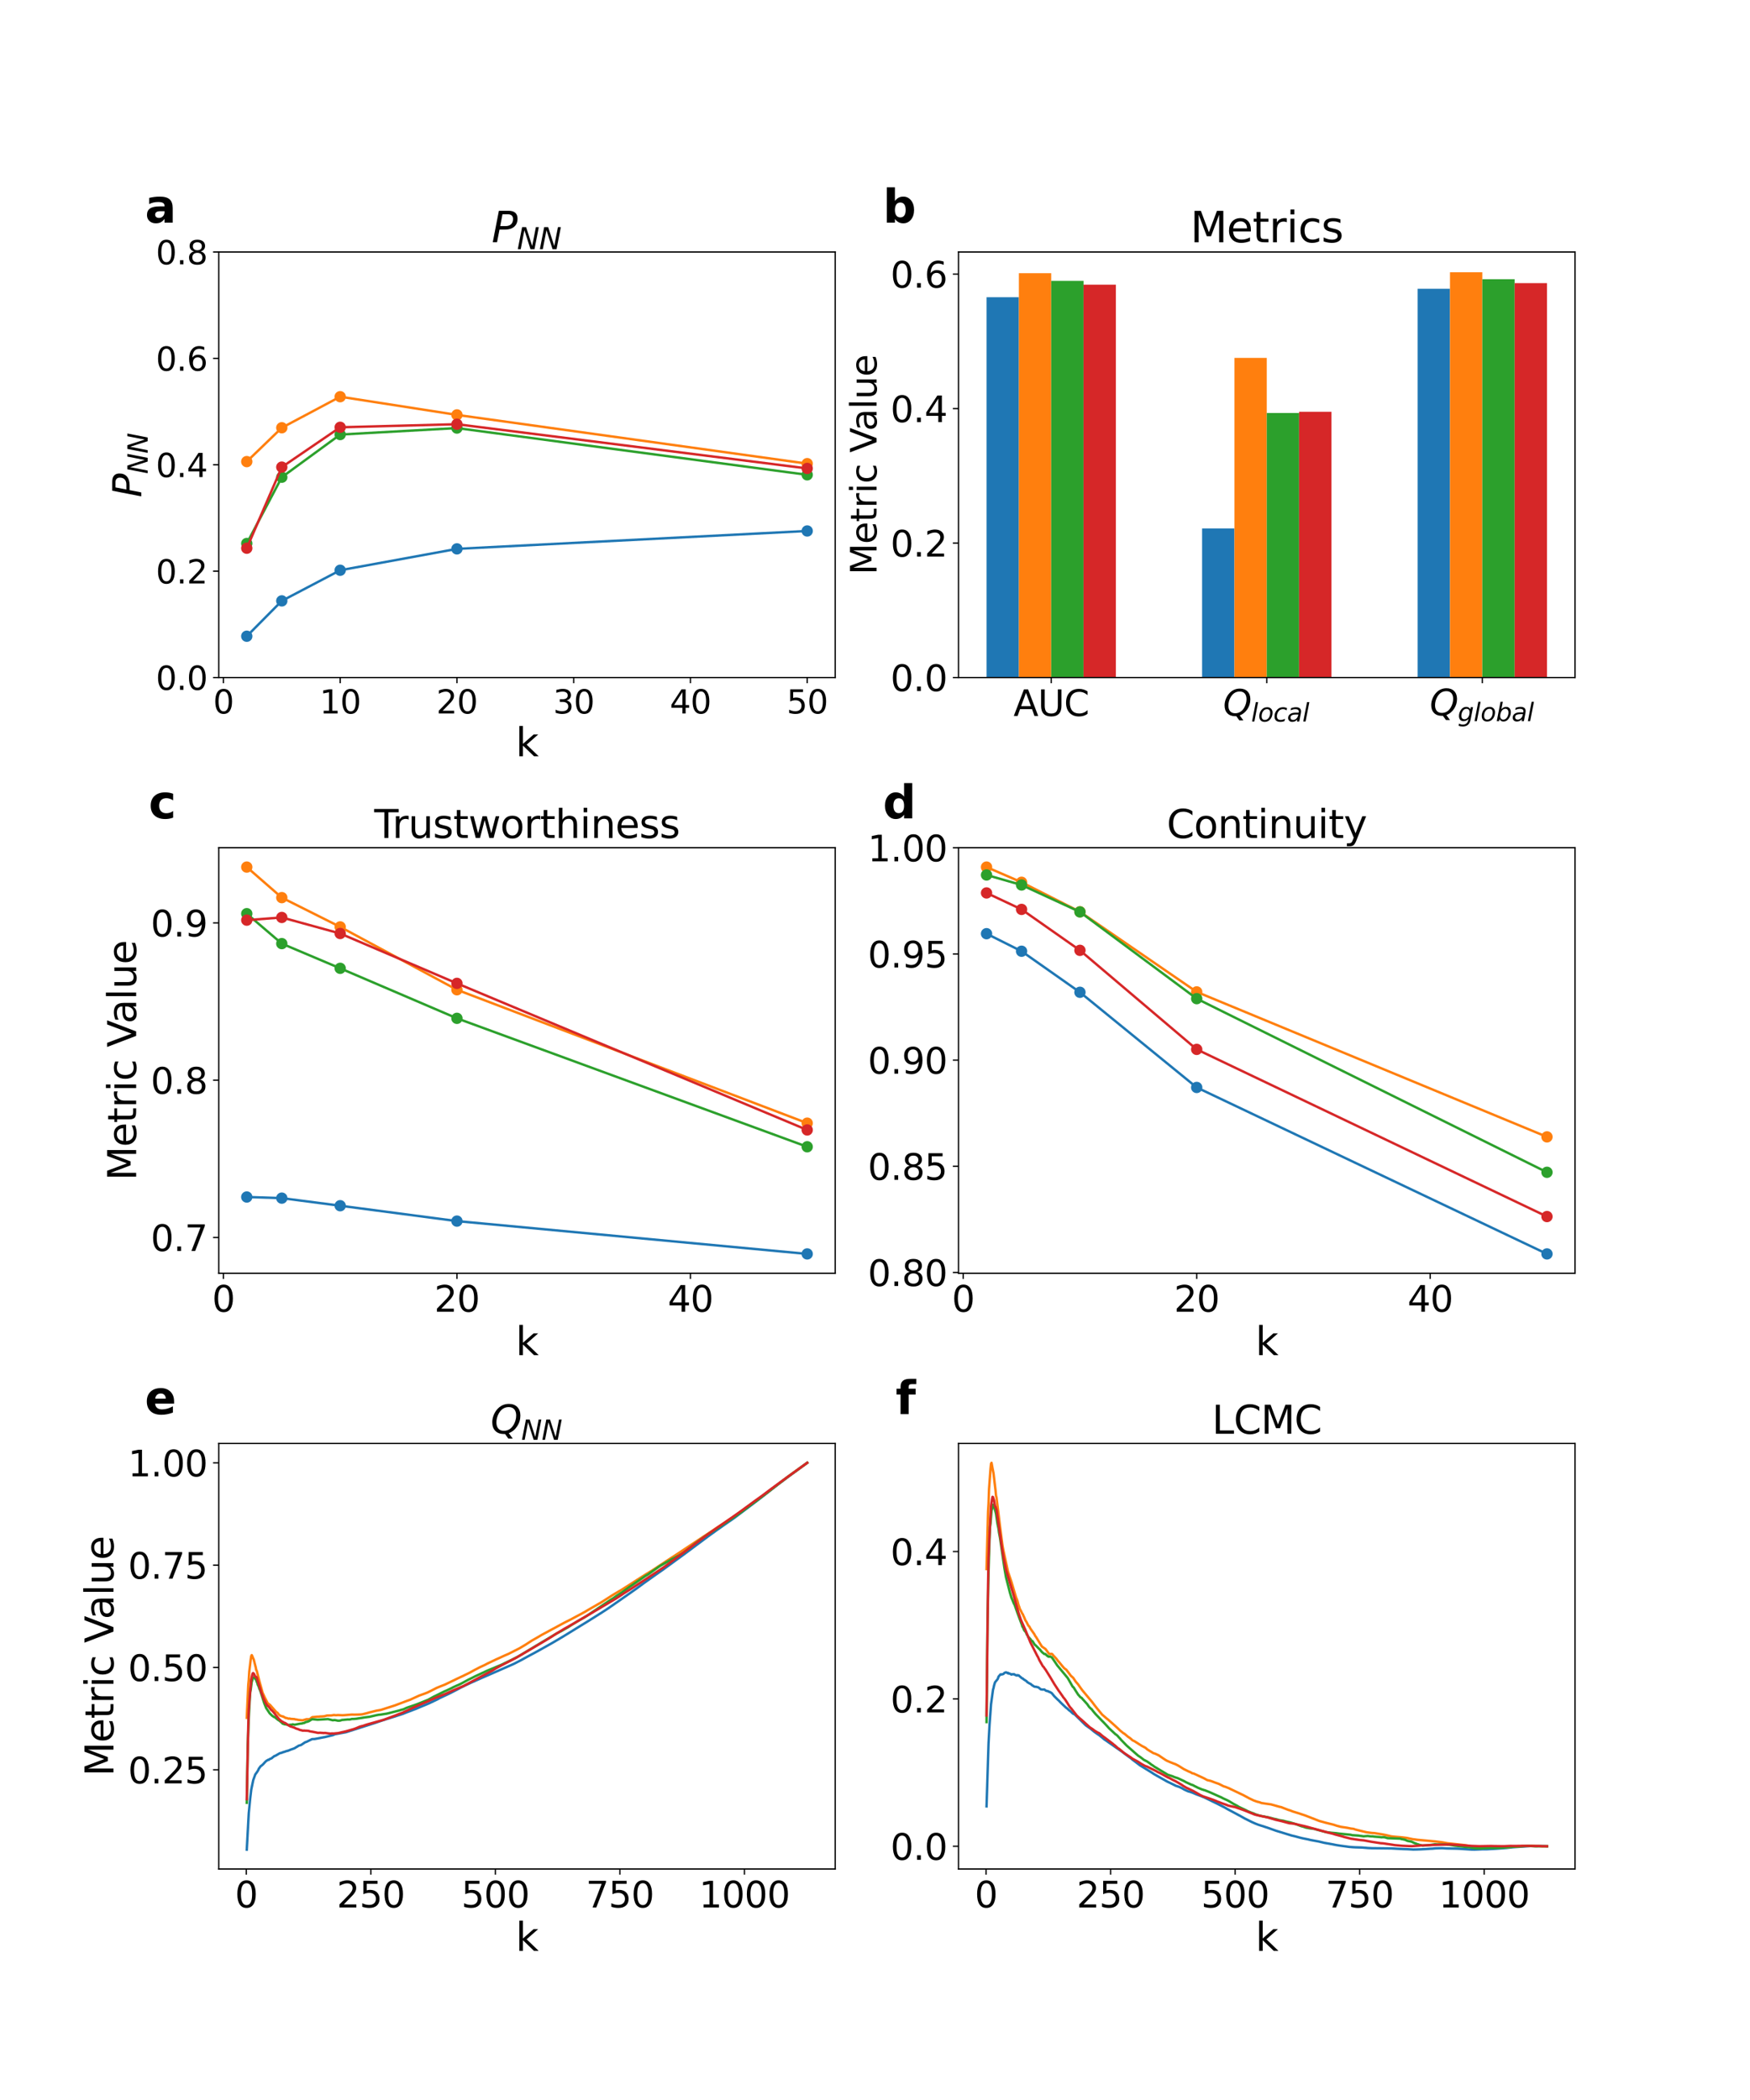 <?xml version="1.0" encoding="utf-8" standalone="no"?>
<!DOCTYPE svg PUBLIC "-//W3C//DTD SVG 1.1//EN"
  "http://www.w3.org/Graphics/SVG/1.1/DTD/svg11.dtd">
<svg xmlns:xlink="http://www.w3.org/1999/xlink" width="1080pt" height="1296pt" viewBox="0 0 1080 1296" xmlns="http://www.w3.org/2000/svg" version="1.1">
 <defs>
  <style type="text/css">*{stroke-linejoin: round; stroke-linecap: butt}</style>
 </defs>
 <g id="figure_1">
  <g id="patch_1">
   <path d="M 0 1296 
L 1080 1296 
L 1080 0 
L 0 0 
z
" style="fill: #ffffff"/>
  </g>
  <g id="axes_1">
   <g id="patch_2">
    <path d="M 135 418.131 
L 515.455 418.131 
L 515.455 155.52 
L 135 155.52 
z
" style="fill: #ffffff"/>
   </g>
   <g id="matplotlib.axis_1">
    <g id="xtick_1">
     <g id="line2d_1">
      <defs>
       <path id="mdfc338f8c4" d="M 0 0 
L 0 3.5 
" style="stroke: #000000; stroke-width: 0.8"/>
      </defs>
      <g>
       <use xlink:href="#mdfc338f8c4" x="137.882" y="418.131" style="stroke: #000000; stroke-width: 0.8"/>
      </g>
     </g>
     <g id="text_1">
      <!-- 0 -->
      <g transform="translate(131.52 440.327) scale(0.2 -0.2)">
       <defs>
        <path id="DejaVuSans-30" d="M 2034 4250 
Q 1547 4250 1301 3770 
Q 1056 3291 1056 2328 
Q 1056 1369 1301 889 
Q 1547 409 2034 409 
Q 2525 409 2770 889 
Q 3016 1369 3016 2328 
Q 3016 3291 2770 3770 
Q 2525 4250 2034 4250 
z
M 2034 4750 
Q 2819 4750 3233 4129 
Q 3647 3509 3647 2328 
Q 3647 1150 3233 529 
Q 2819 -91 2034 -91 
Q 1250 -91 836 529 
Q 422 1150 422 2328 
Q 422 3509 836 4129 
Q 1250 4750 2034 4750 
z
" transform="scale(0.016)"/>
       </defs>
       <use xlink:href="#DejaVuSans-30"/>
      </g>
     </g>
    </g>
    <g id="xtick_2">
     <g id="line2d_2">
      <g>
       <use xlink:href="#mdfc338f8c4" x="209.938" y="418.131" style="stroke: #000000; stroke-width: 0.8"/>
      </g>
     </g>
     <g id="text_2">
      <!-- 10 -->
      <g transform="translate(197.213 440.327) scale(0.2 -0.2)">
       <defs>
        <path id="DejaVuSans-31" d="M 794 531 
L 1825 531 
L 1825 4091 
L 703 3866 
L 703 4441 
L 1819 4666 
L 2450 4666 
L 2450 531 
L 3481 531 
L 3481 0 
L 794 0 
L 794 531 
z
" transform="scale(0.016)"/>
       </defs>
       <use xlink:href="#DejaVuSans-31"/>
       <use xlink:href="#DejaVuSans-30" x="63.623"/>
      </g>
     </g>
    </g>
    <g id="xtick_3">
     <g id="line2d_3">
      <g>
       <use xlink:href="#mdfc338f8c4" x="281.994" y="418.131" style="stroke: #000000; stroke-width: 0.8"/>
      </g>
     </g>
     <g id="text_3">
      <!-- 20 -->
      <g transform="translate(269.269 440.327) scale(0.2 -0.2)">
       <defs>
        <path id="DejaVuSans-32" d="M 1228 531 
L 3431 531 
L 3431 0 
L 469 0 
L 469 531 
Q 828 903 1448 1529 
Q 2069 2156 2228 2338 
Q 2531 2678 2651 2914 
Q 2772 3150 2772 3378 
Q 2772 3750 2511 3984 
Q 2250 4219 1831 4219 
Q 1534 4219 1204 4116 
Q 875 4013 500 3803 
L 500 4441 
Q 881 4594 1212 4672 
Q 1544 4750 1819 4750 
Q 2544 4750 2975 4387 
Q 3406 4025 3406 3419 
Q 3406 3131 3298 2873 
Q 3191 2616 2906 2266 
Q 2828 2175 2409 1742 
Q 1991 1309 1228 531 
z
" transform="scale(0.016)"/>
       </defs>
       <use xlink:href="#DejaVuSans-32"/>
       <use xlink:href="#DejaVuSans-30" x="63.623"/>
      </g>
     </g>
    </g>
    <g id="xtick_4">
     <g id="line2d_4">
      <g>
       <use xlink:href="#mdfc338f8c4" x="354.05" y="418.131" style="stroke: #000000; stroke-width: 0.8"/>
      </g>
     </g>
     <g id="text_4">
      <!-- 30 -->
      <g transform="translate(341.325 440.327) scale(0.2 -0.2)">
       <defs>
        <path id="DejaVuSans-33" d="M 2597 2516 
Q 3050 2419 3304 2112 
Q 3559 1806 3559 1356 
Q 3559 666 3084 287 
Q 2609 -91 1734 -91 
Q 1441 -91 1130 -33 
Q 819 25 488 141 
L 488 750 
Q 750 597 1062 519 
Q 1375 441 1716 441 
Q 2309 441 2620 675 
Q 2931 909 2931 1356 
Q 2931 1769 2642 2001 
Q 2353 2234 1838 2234 
L 1294 2234 
L 1294 2753 
L 1863 2753 
Q 2328 2753 2575 2939 
Q 2822 3125 2822 3475 
Q 2822 3834 2567 4026 
Q 2313 4219 1838 4219 
Q 1578 4219 1281 4162 
Q 984 4106 628 3988 
L 628 4550 
Q 988 4650 1302 4700 
Q 1616 4750 1894 4750 
Q 2613 4750 3031 4423 
Q 3450 4097 3450 3541 
Q 3450 3153 3228 2886 
Q 3006 2619 2597 2516 
z
" transform="scale(0.016)"/>
       </defs>
       <use xlink:href="#DejaVuSans-33"/>
       <use xlink:href="#DejaVuSans-30" x="63.623"/>
      </g>
     </g>
    </g>
    <g id="xtick_5">
     <g id="line2d_5">
      <g>
       <use xlink:href="#mdfc338f8c4" x="426.105" y="418.131" style="stroke: #000000; stroke-width: 0.8"/>
      </g>
     </g>
     <g id="text_5">
      <!-- 40 -->
      <g transform="translate(413.38 440.327) scale(0.2 -0.2)">
       <defs>
        <path id="DejaVuSans-34" d="M 2419 4116 
L 825 1625 
L 2419 1625 
L 2419 4116 
z
M 2253 4666 
L 3047 4666 
L 3047 1625 
L 3713 1625 
L 3713 1100 
L 3047 1100 
L 3047 0 
L 2419 0 
L 2419 1100 
L 313 1100 
L 313 1709 
L 2253 4666 
z
" transform="scale(0.016)"/>
       </defs>
       <use xlink:href="#DejaVuSans-34"/>
       <use xlink:href="#DejaVuSans-30" x="63.623"/>
      </g>
     </g>
    </g>
    <g id="xtick_6">
     <g id="line2d_6">
      <g>
       <use xlink:href="#mdfc338f8c4" x="498.161" y="418.131" style="stroke: #000000; stroke-width: 0.8"/>
      </g>
     </g>
     <g id="text_6">
      <!-- 50 -->
      <g transform="translate(485.436 440.327) scale(0.2 -0.2)">
       <defs>
        <path id="DejaVuSans-35" d="M 691 4666 
L 3169 4666 
L 3169 4134 
L 1269 4134 
L 1269 2991 
Q 1406 3038 1543 3061 
Q 1681 3084 1819 3084 
Q 2600 3084 3056 2656 
Q 3513 2228 3513 1497 
Q 3513 744 3044 326 
Q 2575 -91 1722 -91 
Q 1428 -91 1123 -41 
Q 819 9 494 109 
L 494 744 
Q 775 591 1075 516 
Q 1375 441 1709 441 
Q 2250 441 2565 725 
Q 2881 1009 2881 1497 
Q 2881 1984 2565 2268 
Q 2250 2553 1709 2553 
Q 1456 2553 1204 2497 
Q 953 2441 691 2322 
L 691 4666 
z
" transform="scale(0.016)"/>
       </defs>
       <use xlink:href="#DejaVuSans-35"/>
       <use xlink:href="#DejaVuSans-30" x="63.623"/>
      </g>
     </g>
    </g>
    <g id="text_7">
     <!-- k -->
     <g transform="translate(318.279 466.723) scale(0.24 -0.24)">
      <defs>
       <path id="DejaVuSans-6b" d="M 581 4863 
L 1159 4863 
L 1159 1991 
L 2875 3500 
L 3609 3500 
L 1753 1863 
L 3688 0 
L 2938 0 
L 1159 1709 
L 1159 0 
L 581 0 
L 581 4863 
z
" transform="scale(0.016)"/>
      </defs>
      <use xlink:href="#DejaVuSans-6b"/>
     </g>
    </g>
   </g>
   <g id="matplotlib.axis_2">
    <g id="ytick_1">
     <g id="line2d_7">
      <defs>
       <path id="m56d8f31df6" d="M 0 0 
L -3.5 0 
" style="stroke: #000000; stroke-width: 0.8"/>
      </defs>
      <g>
       <use xlink:href="#m56d8f31df6" x="135" y="418.131" style="stroke: #000000; stroke-width: 0.8"/>
      </g>
     </g>
     <g id="text_8">
      <!-- 0.0 -->
      <g transform="translate(96.194 425.729) scale(0.2 -0.2)">
       <defs>
        <path id="DejaVuSans-2e" d="M 684 794 
L 1344 794 
L 1344 0 
L 684 0 
L 684 794 
z
" transform="scale(0.016)"/>
       </defs>
       <use xlink:href="#DejaVuSans-30"/>
       <use xlink:href="#DejaVuSans-2e" x="63.623"/>
       <use xlink:href="#DejaVuSans-30" x="95.41"/>
      </g>
     </g>
    </g>
    <g id="ytick_2">
     <g id="line2d_8">
      <g>
       <use xlink:href="#m56d8f31df6" x="135" y="352.478" style="stroke: #000000; stroke-width: 0.8"/>
      </g>
     </g>
     <g id="text_9">
      <!-- 0.2 -->
      <g transform="translate(96.194 360.076) scale(0.2 -0.2)">
       <use xlink:href="#DejaVuSans-30"/>
       <use xlink:href="#DejaVuSans-2e" x="63.623"/>
       <use xlink:href="#DejaVuSans-32" x="95.41"/>
      </g>
     </g>
    </g>
    <g id="ytick_3">
     <g id="line2d_9">
      <g>
       <use xlink:href="#m56d8f31df6" x="135" y="286.825" style="stroke: #000000; stroke-width: 0.8"/>
      </g>
     </g>
     <g id="text_10">
      <!-- 0.4 -->
      <g transform="translate(96.194 294.424) scale(0.2 -0.2)">
       <use xlink:href="#DejaVuSans-30"/>
       <use xlink:href="#DejaVuSans-2e" x="63.623"/>
       <use xlink:href="#DejaVuSans-34" x="95.41"/>
      </g>
     </g>
    </g>
    <g id="ytick_4">
     <g id="line2d_10">
      <g>
       <use xlink:href="#m56d8f31df6" x="135" y="221.173" style="stroke: #000000; stroke-width: 0.8"/>
      </g>
     </g>
     <g id="text_11">
      <!-- 0.6 -->
      <g transform="translate(96.194 228.771) scale(0.2 -0.2)">
       <defs>
        <path id="DejaVuSans-36" d="M 2113 2584 
Q 1688 2584 1439 2293 
Q 1191 2003 1191 1497 
Q 1191 994 1439 701 
Q 1688 409 2113 409 
Q 2538 409 2786 701 
Q 3034 994 3034 1497 
Q 3034 2003 2786 2293 
Q 2538 2584 2113 2584 
z
M 3366 4563 
L 3366 3988 
Q 3128 4100 2886 4159 
Q 2644 4219 2406 4219 
Q 1781 4219 1451 3797 
Q 1122 3375 1075 2522 
Q 1259 2794 1537 2939 
Q 1816 3084 2150 3084 
Q 2853 3084 3261 2657 
Q 3669 2231 3669 1497 
Q 3669 778 3244 343 
Q 2819 -91 2113 -91 
Q 1303 -91 875 529 
Q 447 1150 447 2328 
Q 447 3434 972 4092 
Q 1497 4750 2381 4750 
Q 2619 4750 2861 4703 
Q 3103 4656 3366 4563 
z
" transform="scale(0.016)"/>
       </defs>
       <use xlink:href="#DejaVuSans-30"/>
       <use xlink:href="#DejaVuSans-2e" x="63.623"/>
       <use xlink:href="#DejaVuSans-36" x="95.41"/>
      </g>
     </g>
    </g>
    <g id="ytick_5">
     <g id="line2d_11">
      <g>
       <use xlink:href="#m56d8f31df6" x="135" y="155.52" style="stroke: #000000; stroke-width: 0.8"/>
      </g>
     </g>
     <g id="text_12">
      <!-- 0.8 -->
      <g transform="translate(96.194 163.118) scale(0.2 -0.2)">
       <defs>
        <path id="DejaVuSans-38" d="M 2034 2216 
Q 1584 2216 1326 1975 
Q 1069 1734 1069 1313 
Q 1069 891 1326 650 
Q 1584 409 2034 409 
Q 2484 409 2743 651 
Q 3003 894 3003 1313 
Q 3003 1734 2745 1975 
Q 2488 2216 2034 2216 
z
M 1403 2484 
Q 997 2584 770 2862 
Q 544 3141 544 3541 
Q 544 4100 942 4425 
Q 1341 4750 2034 4750 
Q 2731 4750 3128 4425 
Q 3525 4100 3525 3541 
Q 3525 3141 3298 2862 
Q 3072 2584 2669 2484 
Q 3125 2378 3379 2068 
Q 3634 1759 3634 1313 
Q 3634 634 3220 271 
Q 2806 -91 2034 -91 
Q 1263 -91 848 271 
Q 434 634 434 1313 
Q 434 1759 690 2068 
Q 947 2378 1403 2484 
z
M 1172 3481 
Q 1172 3119 1398 2916 
Q 1625 2713 2034 2713 
Q 2441 2713 2670 2916 
Q 2900 3119 2900 3481 
Q 2900 3844 2670 4047 
Q 2441 4250 2034 4250 
Q 1625 4250 1398 4047 
Q 1172 3844 1172 3481 
z
" transform="scale(0.016)"/>
       </defs>
       <use xlink:href="#DejaVuSans-30"/>
       <use xlink:href="#DejaVuSans-2e" x="63.623"/>
       <use xlink:href="#DejaVuSans-38" x="95.41"/>
      </g>
     </g>
    </g>
    <g id="text_13">
     <!-- $P_{NN}$ -->
     <g transform="translate(87.203 306.985) rotate(-90) scale(0.24 -0.24)">
      <defs>
       <path id="DejaVuSans-Oblique-50" d="M 1081 4666 
L 2541 4666 
Q 3178 4666 3512 4369 
Q 3847 4072 3847 3500 
Q 3847 2731 3353 2303 
Q 2859 1875 1966 1875 
L 1172 1875 
L 806 0 
L 172 0 
L 1081 4666 
z
M 1613 4147 
L 1275 2394 
L 2069 2394 
Q 2606 2394 2893 2669 
Q 3181 2944 3181 3456 
Q 3181 3784 2986 3965 
Q 2791 4147 2438 4147 
L 1613 4147 
z
" transform="scale(0.016)"/>
       <path id="DejaVuSans-Oblique-4e" d="M 1081 4666 
L 1931 4666 
L 3219 666 
L 4000 4666 
L 4616 4666 
L 3706 0 
L 2853 0 
L 1569 4025 
L 788 0 
L 172 0 
L 1081 4666 
z
" transform="scale(0.016)"/>
      </defs>
      <use xlink:href="#DejaVuSans-Oblique-50" transform="translate(0 0.094)"/>
      <use xlink:href="#DejaVuSans-Oblique-4e" transform="translate(60.303 -16.312) scale(0.7)"/>
      <use xlink:href="#DejaVuSans-Oblique-4e" transform="translate(112.666 -16.312) scale(0.7)"/>
     </g>
    </g>
   </g>
   <g id="line2d_12">
    <path d="M 152.293 392.644 
L 173.91 370.828 
L 209.938 351.924 
L 281.994 338.73 
L 498.161 327.685 
" clip-path="url(#p025261be0b)" style="fill: none; stroke: #1f77b4; stroke-width: 1.5; stroke-linecap: square"/>
    <defs>
     <path id="m034d562b94" d="M 0 3 
C 0.796 3 1.559 2.684 2.121 2.121 
C 2.684 1.559 3 0.796 3 0 
C 3 -0.796 2.684 -1.559 2.121 -2.121 
C 1.559 -2.684 0.796 -3 0 -3 
C -0.796 -3 -1.559 -2.684 -2.121 -2.121 
C -2.684 -1.559 -3 -0.796 -3 0 
C -3 0.796 -2.684 1.559 -2.121 2.121 
C -1.559 2.684 -0.796 3 0 3 
z
" style="stroke: #1f77b4"/>
    </defs>
    <g clip-path="url(#p025261be0b)">
     <use xlink:href="#m034d562b94" x="152.293" y="392.644" style="fill: #1f77b4; stroke: #1f77b4"/>
     <use xlink:href="#m034d562b94" x="173.91" y="370.828" style="fill: #1f77b4; stroke: #1f77b4"/>
     <use xlink:href="#m034d562b94" x="209.938" y="351.924" style="fill: #1f77b4; stroke: #1f77b4"/>
     <use xlink:href="#m034d562b94" x="281.994" y="338.73" style="fill: #1f77b4; stroke: #1f77b4"/>
     <use xlink:href="#m034d562b94" x="498.161" y="327.685" style="fill: #1f77b4; stroke: #1f77b4"/>
    </g>
   </g>
   <g id="line2d_13">
    <path d="M 152.293 284.874 
L 173.91 263.99 
L 209.938 244.824 
L 281.994 256.052 
L 498.161 286.132 
" clip-path="url(#p025261be0b)" style="fill: none; stroke: #ff7f0e; stroke-width: 1.5; stroke-linecap: square"/>
    <defs>
     <path id="m016ebcfb13" d="M 0 3 
C 0.796 3 1.559 2.684 2.121 2.121 
C 2.684 1.559 3 0.796 3 0 
C 3 -0.796 2.684 -1.559 2.121 -2.121 
C 1.559 -2.684 0.796 -3 0 -3 
C -0.796 -3 -1.559 -2.684 -2.121 -2.121 
C -2.684 -1.559 -3 -0.796 -3 0 
C -3 0.796 -2.684 1.559 -2.121 2.121 
C -1.559 2.684 -0.796 3 0 3 
z
" style="stroke: #ff7f0e"/>
    </defs>
    <g clip-path="url(#p025261be0b)">
     <use xlink:href="#m016ebcfb13" x="152.293" y="284.874" style="fill: #ff7f0e; stroke: #ff7f0e"/>
     <use xlink:href="#m016ebcfb13" x="173.91" y="263.99" style="fill: #ff7f0e; stroke: #ff7f0e"/>
     <use xlink:href="#m016ebcfb13" x="209.938" y="244.824" style="fill: #ff7f0e; stroke: #ff7f0e"/>
     <use xlink:href="#m016ebcfb13" x="281.994" y="256.052" style="fill: #ff7f0e; stroke: #ff7f0e"/>
     <use xlink:href="#m016ebcfb13" x="498.161" y="286.132" style="fill: #ff7f0e; stroke: #ff7f0e"/>
    </g>
   </g>
   <g id="line2d_14">
    <path d="M 152.293 335.409 
L 173.91 294.515 
L 209.938 268.184 
L 281.994 264.179 
L 498.161 293.035 
" clip-path="url(#p025261be0b)" style="fill: none; stroke: #2ca02c; stroke-width: 1.5; stroke-linecap: square"/>
    <defs>
     <path id="md1e5aee8cb" d="M 0 3 
C 0.796 3 1.559 2.684 2.121 2.121 
C 2.684 1.559 3 0.796 3 0 
C 3 -0.796 2.684 -1.559 2.121 -2.121 
C 1.559 -2.684 0.796 -3 0 -3 
C -0.796 -3 -1.559 -2.684 -2.121 -2.121 
C -2.684 -1.559 -3 -0.796 -3 0 
C -3 0.796 -2.684 1.559 -2.121 2.121 
C -1.559 2.684 -0.796 3 0 3 
z
" style="stroke: #2ca02c"/>
    </defs>
    <g clip-path="url(#p025261be0b)">
     <use xlink:href="#md1e5aee8cb" x="152.293" y="335.409" style="fill: #2ca02c; stroke: #2ca02c"/>
     <use xlink:href="#md1e5aee8cb" x="173.91" y="294.515" style="fill: #2ca02c; stroke: #2ca02c"/>
     <use xlink:href="#md1e5aee8cb" x="209.938" y="268.184" style="fill: #2ca02c; stroke: #2ca02c"/>
     <use xlink:href="#md1e5aee8cb" x="281.994" y="264.179" style="fill: #2ca02c; stroke: #2ca02c"/>
     <use xlink:href="#md1e5aee8cb" x="498.161" y="293.035" style="fill: #2ca02c; stroke: #2ca02c"/>
    </g>
   </g>
   <g id="line2d_15">
    <path d="M 152.293 338.322 
L 173.91 288.282 
L 209.938 263.698 
L 281.994 261.805 
L 498.161 289.091 
" clip-path="url(#p025261be0b)" style="fill: none; stroke: #d62728; stroke-width: 1.5; stroke-linecap: square"/>
    <defs>
     <path id="m3b15d418c6" d="M 0 3 
C 0.796 3 1.559 2.684 2.121 2.121 
C 2.684 1.559 3 0.796 3 0 
C 3 -0.796 2.684 -1.559 2.121 -2.121 
C 1.559 -2.684 0.796 -3 0 -3 
C -0.796 -3 -1.559 -2.684 -2.121 -2.121 
C -2.684 -1.559 -3 -0.796 -3 0 
C -3 0.796 -2.684 1.559 -2.121 2.121 
C -1.559 2.684 -0.796 3 0 3 
z
" style="stroke: #d62728"/>
    </defs>
    <g clip-path="url(#p025261be0b)">
     <use xlink:href="#m3b15d418c6" x="152.293" y="338.322" style="fill: #d62728; stroke: #d62728"/>
     <use xlink:href="#m3b15d418c6" x="173.91" y="288.282" style="fill: #d62728; stroke: #d62728"/>
     <use xlink:href="#m3b15d418c6" x="209.938" y="263.698" style="fill: #d62728; stroke: #d62728"/>
     <use xlink:href="#m3b15d418c6" x="281.994" y="261.805" style="fill: #d62728; stroke: #d62728"/>
     <use xlink:href="#m3b15d418c6" x="498.161" y="289.091" style="fill: #d62728; stroke: #d62728"/>
    </g>
   </g>
   <g id="patch_3">
    <path d="M 135 418.131 
L 135 155.52 
" style="fill: none; stroke: #000000; stroke-width: 0.8; stroke-linejoin: miter; stroke-linecap: square"/>
   </g>
   <g id="patch_4">
    <path d="M 515.455 418.131 
L 515.455 155.52 
" style="fill: none; stroke: #000000; stroke-width: 0.8; stroke-linejoin: miter; stroke-linecap: square"/>
   </g>
   <g id="patch_5">
    <path d="M 135 418.131 
L 515.455 418.131 
" style="fill: none; stroke: #000000; stroke-width: 0.8; stroke-linejoin: miter; stroke-linecap: square"/>
   </g>
   <g id="patch_6">
    <path d="M 135 155.52 
L 515.455 155.52 
" style="fill: none; stroke: #000000; stroke-width: 0.8; stroke-linejoin: miter; stroke-linecap: square"/>
   </g>
   <g id="text_14">
    <!-- a -->
    <g transform="translate(89.473 137.404) scale(0.28 -0.28)">
     <defs>
      <path id="DejaVuSans-Bold-61" d="M 2106 1575 
Q 1756 1575 1579 1456 
Q 1403 1338 1403 1106 
Q 1403 894 1545 773 
Q 1688 653 1941 653 
Q 2256 653 2472 879 
Q 2688 1106 2688 1447 
L 2688 1575 
L 2106 1575 
z
M 3816 1997 
L 3816 0 
L 2688 0 
L 2688 519 
Q 2463 200 2181 54 
Q 1900 -91 1497 -91 
Q 953 -91 614 226 
Q 275 544 275 1050 
Q 275 1666 698 1953 
Q 1122 2241 2028 2241 
L 2688 2241 
L 2688 2328 
Q 2688 2594 2478 2717 
Q 2269 2841 1825 2841 
Q 1466 2841 1156 2769 
Q 847 2697 581 2553 
L 581 3406 
Q 941 3494 1303 3539 
Q 1666 3584 2028 3584 
Q 2975 3584 3395 3211 
Q 3816 2838 3816 1997 
z
" transform="scale(0.016)"/>
     </defs>
     <use xlink:href="#DejaVuSans-Bold-61"/>
    </g>
   </g>
   <g id="text_15">
    <!-- $P_{NN}$ -->
    <g transform="translate(303.387 149.52) scale(0.26 -0.26)">
     <use xlink:href="#DejaVuSans-Oblique-50" transform="translate(0 0.094)"/>
     <use xlink:href="#DejaVuSans-Oblique-4e" transform="translate(60.303 -16.312) scale(0.7)"/>
     <use xlink:href="#DejaVuSans-Oblique-4e" transform="translate(112.666 -16.312) scale(0.7)"/>
    </g>
   </g>
  </g>
  <g id="axes_2">
   <g id="patch_7">
    <path d="M 591.545 418.131 
L 972 418.131 
L 972 155.52 
L 591.545 155.52 
z
" style="fill: #ffffff"/>
   </g>
   <g id="patch_8">
    <path d="M 608.839 418.131 
L 628.793 418.131 
L 628.793 183.425 
L 608.839 183.425 
z
" clip-path="url(#pa17fadb973)" style="fill: #1f77b4"/>
   </g>
   <g id="patch_9">
    <path d="M 741.865 418.131 
L 761.819 418.131 
L 761.819 326.134 
L 741.865 326.134 
z
" clip-path="url(#pa17fadb973)" style="fill: #1f77b4"/>
   </g>
   <g id="patch_10">
    <path d="M 874.891 418.131 
L 894.845 418.131 
L 894.845 178.226 
L 874.891 178.226 
z
" clip-path="url(#pa17fadb973)" style="fill: #1f77b4"/>
   </g>
   <g id="patch_11">
    <path d="M 628.793 418.131 
L 648.747 418.131 
L 648.747 168.59 
L 628.793 168.59 
z
" clip-path="url(#pa17fadb973)" style="fill: #ff7f0e"/>
   </g>
   <g id="patch_12">
    <path d="M 761.819 418.131 
L 781.773 418.131 
L 781.773 220.861 
L 761.819 220.861 
z
" clip-path="url(#pa17fadb973)" style="fill: #ff7f0e"/>
   </g>
   <g id="patch_13">
    <path d="M 894.845 418.131 
L 914.799 418.131 
L 914.799 168.025 
L 894.845 168.025 
z
" clip-path="url(#pa17fadb973)" style="fill: #ff7f0e"/>
   </g>
   <g id="patch_14">
    <path d="M 648.747 418.131 
L 668.701 418.131 
L 668.701 173.35 
L 648.747 173.35 
z
" clip-path="url(#pa17fadb973)" style="fill: #2ca02c"/>
   </g>
   <g id="patch_15">
    <path d="M 781.773 418.131 
L 801.727 418.131 
L 801.727 254.878 
L 781.773 254.878 
z
" clip-path="url(#pa17fadb973)" style="fill: #2ca02c"/>
   </g>
   <g id="patch_16">
    <path d="M 914.799 418.131 
L 934.753 418.131 
L 934.753 172.298 
L 914.799 172.298 
z
" clip-path="url(#pa17fadb973)" style="fill: #2ca02c"/>
   </g>
   <g id="patch_17">
    <path d="M 668.701 418.131 
L 688.654 418.131 
L 688.654 175.668 
L 668.701 175.668 
z
" clip-path="url(#pa17fadb973)" style="fill: #d62728"/>
   </g>
   <g id="patch_18">
    <path d="M 801.727 418.131 
L 821.681 418.131 
L 821.681 254.125 
L 801.727 254.125 
z
" clip-path="url(#pa17fadb973)" style="fill: #d62728"/>
   </g>
   <g id="patch_19">
    <path d="M 934.753 418.131 
L 954.707 418.131 
L 954.707 174.725 
L 934.753 174.725 
z
" clip-path="url(#pa17fadb973)" style="fill: #d62728"/>
   </g>
   <g id="matplotlib.axis_3">
    <g id="xtick_7">
     <g id="line2d_16">
      <g>
       <use xlink:href="#mdfc338f8c4" x="648.747" y="418.131" style="stroke: #000000; stroke-width: 0.8"/>
      </g>
     </g>
     <g id="text_16">
      <!-- AUC -->
      <g transform="translate(625.49 441.847) scale(0.22 -0.22)">
       <defs>
        <path id="DejaVuSans-41" d="M 2188 4044 
L 1331 1722 
L 3047 1722 
L 2188 4044 
z
M 1831 4666 
L 2547 4666 
L 4325 0 
L 3669 0 
L 3244 1197 
L 1141 1197 
L 716 0 
L 50 0 
L 1831 4666 
z
" transform="scale(0.016)"/>
        <path id="DejaVuSans-55" d="M 556 4666 
L 1191 4666 
L 1191 1831 
Q 1191 1081 1462 751 
Q 1734 422 2344 422 
Q 2950 422 3222 751 
Q 3494 1081 3494 1831 
L 3494 4666 
L 4128 4666 
L 4128 1753 
Q 4128 841 3676 375 
Q 3225 -91 2344 -91 
Q 1459 -91 1007 375 
Q 556 841 556 1753 
L 556 4666 
z
" transform="scale(0.016)"/>
        <path id="DejaVuSans-43" d="M 4122 4306 
L 4122 3641 
Q 3803 3938 3442 4084 
Q 3081 4231 2675 4231 
Q 1875 4231 1450 3742 
Q 1025 3253 1025 2328 
Q 1025 1406 1450 917 
Q 1875 428 2675 428 
Q 3081 428 3442 575 
Q 3803 722 4122 1019 
L 4122 359 
Q 3791 134 3420 21 
Q 3050 -91 2638 -91 
Q 1578 -91 968 557 
Q 359 1206 359 2328 
Q 359 3453 968 4101 
Q 1578 4750 2638 4750 
Q 3056 4750 3426 4639 
Q 3797 4528 4122 4306 
z
" transform="scale(0.016)"/>
       </defs>
       <use xlink:href="#DejaVuSans-41"/>
       <use xlink:href="#DejaVuSans-55" x="68.408"/>
       <use xlink:href="#DejaVuSans-43" x="141.602"/>
      </g>
     </g>
    </g>
    <g id="xtick_8">
     <g id="line2d_17">
      <g>
       <use xlink:href="#mdfc338f8c4" x="781.773" y="418.131" style="stroke: #000000; stroke-width: 0.8"/>
      </g>
     </g>
     <g id="text_17">
      <!-- $Q_{local}$ -->
      <g transform="translate(754.823 441.847) scale(0.22 -0.22)">
       <defs>
        <path id="DejaVuSans-Oblique-51" d="M 2309 -84 
Q 2275 -88 2237 -89 
Q 2200 -91 2125 -91 
Q 1250 -91 756 411 
Q 263 913 263 1797 
Q 263 2319 452 2844 
Q 641 3369 978 3788 
Q 1369 4269 1858 4509 
Q 2347 4750 2938 4750 
Q 3794 4750 4287 4245 
Q 4781 3741 4781 2869 
Q 4781 1928 4265 1147 
Q 3750 366 2919 44 
L 3553 -825 
L 2847 -825 
L 2309 -84 
z
M 2919 4238 
Q 2400 4238 2003 3986 
Q 1606 3734 1313 3219 
Q 1125 2891 1026 2522 
Q 928 2153 928 1778 
Q 928 1128 1239 775 
Q 1550 422 2119 422 
Q 2631 422 3032 676 
Q 3434 931 3719 1434 
Q 3909 1772 4009 2142 
Q 4109 2513 4109 2881 
Q 4109 3528 3796 3883 
Q 3484 4238 2919 4238 
z
" transform="scale(0.016)"/>
        <path id="DejaVuSans-Oblique-6c" d="M 1172 4863 
L 1747 4863 
L 800 0 
L 225 0 
L 1172 4863 
z
" transform="scale(0.016)"/>
        <path id="DejaVuSans-Oblique-6f" d="M 1625 -91 
Q 1009 -91 651 289 
Q 294 669 294 1325 
Q 294 1706 417 2101 
Q 541 2497 738 2766 
Q 1047 3184 1428 3384 
Q 1809 3584 2291 3584 
Q 2888 3584 3255 3212 
Q 3622 2841 3622 2241 
Q 3622 1825 3500 1412 
Q 3378 1000 3181 728 
Q 2875 309 2494 109 
Q 2113 -91 1625 -91 
z
M 891 1344 
Q 891 869 1089 633 
Q 1288 397 1691 397 
Q 2269 397 2648 901 
Q 3028 1406 3028 2181 
Q 3028 2634 2825 2865 
Q 2622 3097 2228 3097 
Q 1903 3097 1650 2945 
Q 1397 2794 1197 2484 
Q 1050 2253 970 1956 
Q 891 1659 891 1344 
z
" transform="scale(0.016)"/>
        <path id="DejaVuSans-Oblique-63" d="M 3431 3366 
L 3316 2797 
Q 3109 2947 2876 3022 
Q 2644 3097 2394 3097 
Q 2119 3097 1870 3000 
Q 1622 2903 1453 2725 
Q 1184 2453 1037 2087 
Q 891 1722 891 1331 
Q 891 859 1127 628 
Q 1363 397 1844 397 
Q 2081 397 2348 469 
Q 2616 541 2906 684 
L 2797 116 
Q 2547 13 2283 -39 
Q 2019 -91 1741 -91 
Q 1044 -91 669 257 
Q 294 606 294 1253 
Q 294 1797 489 2255 
Q 684 2713 1069 3078 
Q 1331 3328 1684 3456 
Q 2038 3584 2456 3584 
Q 2700 3584 2940 3529 
Q 3181 3475 3431 3366 
z
" transform="scale(0.016)"/>
        <path id="DejaVuSans-Oblique-61" d="M 3438 1997 
L 3047 0 
L 2472 0 
L 2578 531 
Q 2325 219 2001 64 
Q 1678 -91 1281 -91 
Q 834 -91 548 182 
Q 263 456 263 884 
Q 263 1497 752 1853 
Q 1241 2209 2100 2209 
L 2900 2209 
L 2931 2363 
Q 2938 2388 2941 2417 
Q 2944 2447 2944 2509 
Q 2944 2788 2717 2942 
Q 2491 3097 2081 3097 
Q 1800 3097 1504 3025 
Q 1209 2953 897 2809 
L 997 3341 
Q 1322 3463 1633 3523 
Q 1944 3584 2234 3584 
Q 2853 3584 3176 3315 
Q 3500 3047 3500 2534 
Q 3500 2431 3484 2292 
Q 3469 2153 3438 1997 
z
M 2816 1759 
L 2241 1759 
Q 1534 1759 1195 1570 
Q 856 1381 856 984 
Q 856 709 1029 553 
Q 1203 397 1509 397 
Q 1978 397 2328 733 
Q 2678 1069 2791 1631 
L 2816 1759 
z
" transform="scale(0.016)"/>
       </defs>
       <use xlink:href="#DejaVuSans-Oblique-51" transform="translate(0 0.781)"/>
       <use xlink:href="#DejaVuSans-Oblique-6c" transform="translate(78.711 -15.625) scale(0.7)"/>
       <use xlink:href="#DejaVuSans-Oblique-6f" transform="translate(98.159 -15.625) scale(0.7)"/>
       <use xlink:href="#DejaVuSans-Oblique-63" transform="translate(140.986 -15.625) scale(0.7)"/>
       <use xlink:href="#DejaVuSans-Oblique-61" transform="translate(179.473 -15.625) scale(0.7)"/>
       <use xlink:href="#DejaVuSans-Oblique-6c" transform="translate(222.368 -15.625) scale(0.7)"/>
      </g>
     </g>
    </g>
    <g id="xtick_9">
     <g id="line2d_18">
      <g>
       <use xlink:href="#mdfc338f8c4" x="914.799" y="418.131" style="stroke: #000000; stroke-width: 0.8"/>
      </g>
     </g>
     <g id="text_18">
      <!-- $Q_{global}$ -->
      <g transform="translate(882.349 441.631) scale(0.22 -0.22)">
       <defs>
        <path id="DejaVuSans-Oblique-67" d="M 3816 3500 
L 3219 434 
Q 3047 -456 2561 -893 
Q 2075 -1331 1253 -1331 
Q 950 -1331 690 -1286 
Q 431 -1241 206 -1147 
L 313 -588 
Q 525 -725 762 -790 
Q 1000 -856 1269 -856 
Q 1816 -856 2167 -557 
Q 2519 -259 2631 300 
L 2681 563 
Q 2441 288 2122 144 
Q 1803 0 1434 0 
Q 903 0 598 351 
Q 294 703 294 1319 
Q 294 1803 478 2267 
Q 663 2731 997 3091 
Q 1219 3328 1514 3456 
Q 1809 3584 2131 3584 
Q 2484 3584 2746 3420 
Q 3009 3256 3138 2956 
L 3238 3500 
L 3816 3500 
z
M 2950 2216 
Q 2950 2641 2750 2872 
Q 2550 3103 2181 3103 
Q 1953 3103 1747 3012 
Q 1541 2922 1394 2759 
Q 1156 2491 1023 2127 
Q 891 1763 891 1375 
Q 891 944 1092 712 
Q 1294 481 1672 481 
Q 2219 481 2584 976 
Q 2950 1472 2950 2216 
z
" transform="scale(0.016)"/>
        <path id="DejaVuSans-Oblique-62" d="M 3169 2138 
Q 3169 2591 2961 2847 
Q 2753 3103 2388 3103 
Q 2122 3103 1889 2973 
Q 1656 2844 1484 2597 
Q 1303 2338 1198 1995 
Q 1094 1653 1094 1313 
Q 1094 881 1298 636 
Q 1503 391 1863 391 
Q 2134 391 2365 517 
Q 2597 644 2772 891 
Q 2950 1147 3059 1487 
Q 3169 1828 3169 2138 
z
M 1381 2969 
Q 1594 3256 1914 3420 
Q 2234 3584 2584 3584 
Q 3122 3584 3439 3221 
Q 3756 2859 3756 2241 
Q 3756 1734 3570 1259 
Q 3384 784 3041 416 
Q 2816 172 2522 40 
Q 2228 -91 1906 -91 
Q 1566 -91 1316 65 
Q 1066 222 909 531 
L 806 0 
L 231 0 
L 1178 4863 
L 1753 4863 
L 1381 2969 
z
" transform="scale(0.016)"/>
       </defs>
       <use xlink:href="#DejaVuSans-Oblique-51" transform="translate(0 0.781)"/>
       <use xlink:href="#DejaVuSans-Oblique-67" transform="translate(78.711 -15.625) scale(0.7)"/>
       <use xlink:href="#DejaVuSans-Oblique-6c" transform="translate(123.145 -15.625) scale(0.7)"/>
       <use xlink:href="#DejaVuSans-Oblique-6f" transform="translate(142.593 -15.625) scale(0.7)"/>
       <use xlink:href="#DejaVuSans-Oblique-62" transform="translate(185.42 -15.625) scale(0.7)"/>
       <use xlink:href="#DejaVuSans-Oblique-61" transform="translate(229.854 -15.625) scale(0.7)"/>
       <use xlink:href="#DejaVuSans-Oblique-6c" transform="translate(272.749 -15.625) scale(0.7)"/>
      </g>
     </g>
    </g>
   </g>
   <g id="matplotlib.axis_4">
    <g id="ytick_6">
     <g id="line2d_19">
      <g>
       <use xlink:href="#m56d8f31df6" x="591.545" y="418.131" style="stroke: #000000; stroke-width: 0.8"/>
      </g>
     </g>
     <g id="text_19">
      <!-- 0.0 -->
      <g transform="translate(549.559 426.489) scale(0.22 -0.22)">
       <use xlink:href="#DejaVuSans-30"/>
       <use xlink:href="#DejaVuSans-2e" x="63.623"/>
       <use xlink:href="#DejaVuSans-30" x="95.41"/>
      </g>
     </g>
    </g>
    <g id="ytick_7">
     <g id="line2d_20">
      <g>
       <use xlink:href="#m56d8f31df6" x="591.545" y="335.139" style="stroke: #000000; stroke-width: 0.8"/>
      </g>
     </g>
     <g id="text_20">
      <!-- 0.2 -->
      <g transform="translate(549.559 343.497) scale(0.22 -0.22)">
       <use xlink:href="#DejaVuSans-30"/>
       <use xlink:href="#DejaVuSans-2e" x="63.623"/>
       <use xlink:href="#DejaVuSans-32" x="95.41"/>
      </g>
     </g>
    </g>
    <g id="ytick_8">
     <g id="line2d_21">
      <g>
       <use xlink:href="#m56d8f31df6" x="591.545" y="252.147" style="stroke: #000000; stroke-width: 0.8"/>
      </g>
     </g>
     <g id="text_21">
      <!-- 0.4 -->
      <g transform="translate(549.559 260.505) scale(0.22 -0.22)">
       <use xlink:href="#DejaVuSans-30"/>
       <use xlink:href="#DejaVuSans-2e" x="63.623"/>
       <use xlink:href="#DejaVuSans-34" x="95.41"/>
      </g>
     </g>
    </g>
    <g id="ytick_9">
     <g id="line2d_22">
      <g>
       <use xlink:href="#m56d8f31df6" x="591.545" y="169.155" style="stroke: #000000; stroke-width: 0.8"/>
      </g>
     </g>
     <g id="text_22">
      <!-- 0.6 -->
      <g transform="translate(549.559 177.513) scale(0.22 -0.22)">
       <use xlink:href="#DejaVuSans-30"/>
       <use xlink:href="#DejaVuSans-2e" x="63.623"/>
       <use xlink:href="#DejaVuSans-36" x="95.41"/>
      </g>
     </g>
    </g>
    <g id="text_23">
     <!-- Metric Value -->
     <g transform="translate(540.983 354.728) rotate(-90) scale(0.22 -0.22)">
      <defs>
       <path id="DejaVuSans-4d" d="M 628 4666 
L 1569 4666 
L 2759 1491 
L 3956 4666 
L 4897 4666 
L 4897 0 
L 4281 0 
L 4281 4097 
L 3078 897 
L 2444 897 
L 1241 4097 
L 1241 0 
L 628 0 
L 628 4666 
z
" transform="scale(0.016)"/>
       <path id="DejaVuSans-65" d="M 3597 1894 
L 3597 1613 
L 953 1613 
Q 991 1019 1311 708 
Q 1631 397 2203 397 
Q 2534 397 2845 478 
Q 3156 559 3463 722 
L 3463 178 
Q 3153 47 2828 -22 
Q 2503 -91 2169 -91 
Q 1331 -91 842 396 
Q 353 884 353 1716 
Q 353 2575 817 3079 
Q 1281 3584 2069 3584 
Q 2775 3584 3186 3129 
Q 3597 2675 3597 1894 
z
M 3022 2063 
Q 3016 2534 2758 2815 
Q 2500 3097 2075 3097 
Q 1594 3097 1305 2825 
Q 1016 2553 972 2059 
L 3022 2063 
z
" transform="scale(0.016)"/>
       <path id="DejaVuSans-74" d="M 1172 4494 
L 1172 3500 
L 2356 3500 
L 2356 3053 
L 1172 3053 
L 1172 1153 
Q 1172 725 1289 603 
Q 1406 481 1766 481 
L 2356 481 
L 2356 0 
L 1766 0 
Q 1100 0 847 248 
Q 594 497 594 1153 
L 594 3053 
L 172 3053 
L 172 3500 
L 594 3500 
L 594 4494 
L 1172 4494 
z
" transform="scale(0.016)"/>
       <path id="DejaVuSans-72" d="M 2631 2963 
Q 2534 3019 2420 3045 
Q 2306 3072 2169 3072 
Q 1681 3072 1420 2755 
Q 1159 2438 1159 1844 
L 1159 0 
L 581 0 
L 581 3500 
L 1159 3500 
L 1159 2956 
Q 1341 3275 1631 3429 
Q 1922 3584 2338 3584 
Q 2397 3584 2469 3576 
Q 2541 3569 2628 3553 
L 2631 2963 
z
" transform="scale(0.016)"/>
       <path id="DejaVuSans-69" d="M 603 3500 
L 1178 3500 
L 1178 0 
L 603 0 
L 603 3500 
z
M 603 4863 
L 1178 4863 
L 1178 4134 
L 603 4134 
L 603 4863 
z
" transform="scale(0.016)"/>
       <path id="DejaVuSans-63" d="M 3122 3366 
L 3122 2828 
Q 2878 2963 2633 3030 
Q 2388 3097 2138 3097 
Q 1578 3097 1268 2742 
Q 959 2388 959 1747 
Q 959 1106 1268 751 
Q 1578 397 2138 397 
Q 2388 397 2633 464 
Q 2878 531 3122 666 
L 3122 134 
Q 2881 22 2623 -34 
Q 2366 -91 2075 -91 
Q 1284 -91 818 406 
Q 353 903 353 1747 
Q 353 2603 823 3093 
Q 1294 3584 2113 3584 
Q 2378 3584 2631 3529 
Q 2884 3475 3122 3366 
z
" transform="scale(0.016)"/>
       <path id="DejaVuSans-20" transform="scale(0.016)"/>
       <path id="DejaVuSans-56" d="M 1831 0 
L 50 4666 
L 709 4666 
L 2188 738 
L 3669 4666 
L 4325 4666 
L 2547 0 
L 1831 0 
z
" transform="scale(0.016)"/>
       <path id="DejaVuSans-61" d="M 2194 1759 
Q 1497 1759 1228 1600 
Q 959 1441 959 1056 
Q 959 750 1161 570 
Q 1363 391 1709 391 
Q 2188 391 2477 730 
Q 2766 1069 2766 1631 
L 2766 1759 
L 2194 1759 
z
M 3341 1997 
L 3341 0 
L 2766 0 
L 2766 531 
Q 2569 213 2275 61 
Q 1981 -91 1556 -91 
Q 1019 -91 701 211 
Q 384 513 384 1019 
Q 384 1609 779 1909 
Q 1175 2209 1959 2209 
L 2766 2209 
L 2766 2266 
Q 2766 2663 2505 2880 
Q 2244 3097 1772 3097 
Q 1472 3097 1187 3025 
Q 903 2953 641 2809 
L 641 3341 
Q 956 3463 1253 3523 
Q 1550 3584 1831 3584 
Q 2591 3584 2966 3190 
Q 3341 2797 3341 1997 
z
" transform="scale(0.016)"/>
       <path id="DejaVuSans-6c" d="M 603 4863 
L 1178 4863 
L 1178 0 
L 603 0 
L 603 4863 
z
" transform="scale(0.016)"/>
       <path id="DejaVuSans-75" d="M 544 1381 
L 544 3500 
L 1119 3500 
L 1119 1403 
Q 1119 906 1312 657 
Q 1506 409 1894 409 
Q 2359 409 2629 706 
Q 2900 1003 2900 1516 
L 2900 3500 
L 3475 3500 
L 3475 0 
L 2900 0 
L 2900 538 
Q 2691 219 2414 64 
Q 2138 -91 1772 -91 
Q 1169 -91 856 284 
Q 544 659 544 1381 
z
M 1991 3584 
L 1991 3584 
z
" transform="scale(0.016)"/>
      </defs>
      <use xlink:href="#DejaVuSans-4d"/>
      <use xlink:href="#DejaVuSans-65" x="86.279"/>
      <use xlink:href="#DejaVuSans-74" x="147.803"/>
      <use xlink:href="#DejaVuSans-72" x="187.012"/>
      <use xlink:href="#DejaVuSans-69" x="228.125"/>
      <use xlink:href="#DejaVuSans-63" x="255.908"/>
      <use xlink:href="#DejaVuSans-20" x="310.889"/>
      <use xlink:href="#DejaVuSans-56" x="342.676"/>
      <use xlink:href="#DejaVuSans-61" x="403.334"/>
      <use xlink:href="#DejaVuSans-6c" x="464.613"/>
      <use xlink:href="#DejaVuSans-75" x="492.396"/>
      <use xlink:href="#DejaVuSans-65" x="555.775"/>
     </g>
    </g>
   </g>
   <g id="patch_20">
    <path d="M 591.545 418.131 
L 591.545 155.52 
" style="fill: none; stroke: #000000; stroke-width: 0.8; stroke-linejoin: miter; stroke-linecap: square"/>
   </g>
   <g id="patch_21">
    <path d="M 972 418.131 
L 972 155.52 
" style="fill: none; stroke: #000000; stroke-width: 0.8; stroke-linejoin: miter; stroke-linecap: square"/>
   </g>
   <g id="patch_22">
    <path d="M 591.545 418.131 
L 972 418.131 
" style="fill: none; stroke: #000000; stroke-width: 0.8; stroke-linejoin: miter; stroke-linecap: square"/>
   </g>
   <g id="patch_23">
    <path d="M 591.545 155.52 
L 972 155.52 
" style="fill: none; stroke: #000000; stroke-width: 0.8; stroke-linejoin: miter; stroke-linecap: square"/>
   </g>
   <g id="text_24">
    <!-- b -->
    <g transform="translate(544.872 137.404) scale(0.28 -0.28)">
     <defs>
      <path id="DejaVuSans-Bold-62" d="M 2400 722 
Q 2759 722 2948 984 
Q 3138 1247 3138 1747 
Q 3138 2247 2948 2509 
Q 2759 2772 2400 2772 
Q 2041 2772 1848 2508 
Q 1656 2244 1656 1747 
Q 1656 1250 1848 986 
Q 2041 722 2400 722 
z
M 1656 2988 
Q 1888 3294 2169 3439 
Q 2450 3584 2816 3584 
Q 3463 3584 3878 3070 
Q 4294 2556 4294 1747 
Q 4294 938 3878 423 
Q 3463 -91 2816 -91 
Q 2450 -91 2169 54 
Q 1888 200 1656 506 
L 1656 0 
L 538 0 
L 538 4863 
L 1656 4863 
L 1656 2988 
z
" transform="scale(0.016)"/>
     </defs>
     <use xlink:href="#DejaVuSans-Bold-62"/>
    </g>
   </g>
   <g id="text_25">
    <!-- Metrics -->
    <g transform="translate(734.585 149.52) scale(0.26 -0.26)">
     <defs>
      <path id="DejaVuSans-73" d="M 2834 3397 
L 2834 2853 
Q 2591 2978 2328 3040 
Q 2066 3103 1784 3103 
Q 1356 3103 1142 2972 
Q 928 2841 928 2578 
Q 928 2378 1081 2264 
Q 1234 2150 1697 2047 
L 1894 2003 
Q 2506 1872 2764 1633 
Q 3022 1394 3022 966 
Q 3022 478 2636 193 
Q 2250 -91 1575 -91 
Q 1294 -91 989 -36 
Q 684 19 347 128 
L 347 722 
Q 666 556 975 473 
Q 1284 391 1588 391 
Q 1994 391 2212 530 
Q 2431 669 2431 922 
Q 2431 1156 2273 1281 
Q 2116 1406 1581 1522 
L 1381 1569 
Q 847 1681 609 1914 
Q 372 2147 372 2553 
Q 372 3047 722 3315 
Q 1072 3584 1716 3584 
Q 2034 3584 2315 3537 
Q 2597 3491 2834 3397 
z
" transform="scale(0.016)"/>
     </defs>
     <use xlink:href="#DejaVuSans-4d"/>
     <use xlink:href="#DejaVuSans-65" x="86.279"/>
     <use xlink:href="#DejaVuSans-74" x="147.803"/>
     <use xlink:href="#DejaVuSans-72" x="187.012"/>
     <use xlink:href="#DejaVuSans-69" x="228.125"/>
     <use xlink:href="#DejaVuSans-63" x="255.908"/>
     <use xlink:href="#DejaVuSans-73" x="310.889"/>
    </g>
   </g>
  </g>
  <g id="axes_3">
   <g id="patch_24">
    <path d="M 135 785.785 
L 515.455 785.785 
L 515.455 523.175 
L 135 523.175 
z
" style="fill: #ffffff"/>
   </g>
   <g id="matplotlib.axis_5">
    <g id="xtick_10">
     <g id="line2d_23">
      <g>
       <use xlink:href="#mdfc338f8c4" x="137.882" y="785.785" style="stroke: #000000; stroke-width: 0.8"/>
      </g>
     </g>
     <g id="text_26">
      <!-- 0 -->
      <g transform="translate(130.883 809.502) scale(0.22 -0.22)">
       <use xlink:href="#DejaVuSans-30"/>
      </g>
     </g>
    </g>
    <g id="xtick_11">
     <g id="line2d_24">
      <g>
       <use xlink:href="#mdfc338f8c4" x="281.994" y="785.785" style="stroke: #000000; stroke-width: 0.8"/>
      </g>
     </g>
     <g id="text_27">
      <!-- 20 -->
      <g transform="translate(267.996 809.502) scale(0.22 -0.22)">
       <use xlink:href="#DejaVuSans-32"/>
       <use xlink:href="#DejaVuSans-30" x="63.623"/>
      </g>
     </g>
    </g>
    <g id="xtick_12">
     <g id="line2d_25">
      <g>
       <use xlink:href="#mdfc338f8c4" x="426.105" y="785.785" style="stroke: #000000; stroke-width: 0.8"/>
      </g>
     </g>
     <g id="text_28">
      <!-- 40 -->
      <g transform="translate(412.108 809.502) scale(0.22 -0.22)">
       <use xlink:href="#DejaVuSans-34"/>
       <use xlink:href="#DejaVuSans-30" x="63.623"/>
      </g>
     </g>
    </g>
    <g id="text_29">
     <!-- k -->
     <g transform="translate(318.279 836.313) scale(0.24 -0.24)">
      <use xlink:href="#DejaVuSans-6b"/>
     </g>
    </g>
   </g>
   <g id="matplotlib.axis_6">
    <g id="ytick_10">
     <g id="line2d_26">
      <g>
       <use xlink:href="#m56d8f31df6" x="135" y="763.694" style="stroke: #000000; stroke-width: 0.8"/>
      </g>
     </g>
     <g id="text_30">
      <!-- 0.7 -->
      <g transform="translate(93.013 772.052) scale(0.22 -0.22)">
       <defs>
        <path id="DejaVuSans-37" d="M 525 4666 
L 3525 4666 
L 3525 4397 
L 1831 0 
L 1172 0 
L 2766 4134 
L 525 4134 
L 525 4666 
z
" transform="scale(0.016)"/>
       </defs>
       <use xlink:href="#DejaVuSans-30"/>
       <use xlink:href="#DejaVuSans-2e" x="63.623"/>
       <use xlink:href="#DejaVuSans-37" x="95.41"/>
      </g>
     </g>
    </g>
    <g id="ytick_11">
     <g id="line2d_27">
      <g>
       <use xlink:href="#m56d8f31df6" x="135" y="666.638" style="stroke: #000000; stroke-width: 0.8"/>
      </g>
     </g>
     <g id="text_31">
      <!-- 0.8 -->
      <g transform="translate(93.013 674.996) scale(0.22 -0.22)">
       <use xlink:href="#DejaVuSans-30"/>
       <use xlink:href="#DejaVuSans-2e" x="63.623"/>
       <use xlink:href="#DejaVuSans-38" x="95.41"/>
      </g>
     </g>
    </g>
    <g id="ytick_12">
     <g id="line2d_28">
      <g>
       <use xlink:href="#m56d8f31df6" x="135" y="569.582" style="stroke: #000000; stroke-width: 0.8"/>
      </g>
     </g>
     <g id="text_32">
      <!-- 0.9 -->
      <g transform="translate(93.013 577.94) scale(0.22 -0.22)">
       <defs>
        <path id="DejaVuSans-39" d="M 703 97 
L 703 672 
Q 941 559 1184 500 
Q 1428 441 1663 441 
Q 2288 441 2617 861 
Q 2947 1281 2994 2138 
Q 2813 1869 2534 1725 
Q 2256 1581 1919 1581 
Q 1219 1581 811 2004 
Q 403 2428 403 3163 
Q 403 3881 828 4315 
Q 1253 4750 1959 4750 
Q 2769 4750 3195 4129 
Q 3622 3509 3622 2328 
Q 3622 1225 3098 567 
Q 2575 -91 1691 -91 
Q 1453 -91 1209 -44 
Q 966 3 703 97 
z
M 1959 2075 
Q 2384 2075 2632 2365 
Q 2881 2656 2881 3163 
Q 2881 3666 2632 3958 
Q 2384 4250 1959 4250 
Q 1534 4250 1286 3958 
Q 1038 3666 1038 3163 
Q 1038 2656 1286 2365 
Q 1534 2075 1959 2075 
z
" transform="scale(0.016)"/>
       </defs>
       <use xlink:href="#DejaVuSans-30"/>
       <use xlink:href="#DejaVuSans-2e" x="63.623"/>
       <use xlink:href="#DejaVuSans-39" x="95.41"/>
      </g>
     </g>
    </g>
    <g id="text_33">
     <!-- Metric Value -->
     <g transform="translate(84.022 728.556) rotate(-90) scale(0.24 -0.24)">
      <use xlink:href="#DejaVuSans-4d"/>
      <use xlink:href="#DejaVuSans-65" x="86.279"/>
      <use xlink:href="#DejaVuSans-74" x="147.803"/>
      <use xlink:href="#DejaVuSans-72" x="187.012"/>
      <use xlink:href="#DejaVuSans-69" x="228.125"/>
      <use xlink:href="#DejaVuSans-63" x="255.908"/>
      <use xlink:href="#DejaVuSans-20" x="310.889"/>
      <use xlink:href="#DejaVuSans-56" x="342.676"/>
      <use xlink:href="#DejaVuSans-61" x="403.334"/>
      <use xlink:href="#DejaVuSans-6c" x="464.613"/>
      <use xlink:href="#DejaVuSans-75" x="492.396"/>
      <use xlink:href="#DejaVuSans-65" x="555.775"/>
     </g>
    </g>
   </g>
   <g id="line2d_29">
    <path d="M 152.293 738.73 
L 173.91 739.42 
L 209.938 744.104 
L 281.994 753.594 
L 498.161 773.848 
" clip-path="url(#pd40589df1c)" style="fill: none; stroke: #1f77b4; stroke-width: 1.5; stroke-linecap: square"/>
    <g clip-path="url(#pd40589df1c)">
     <use xlink:href="#m034d562b94" x="152.293" y="738.73" style="fill: #1f77b4; stroke: #1f77b4"/>
     <use xlink:href="#m034d562b94" x="173.91" y="739.42" style="fill: #1f77b4; stroke: #1f77b4"/>
     <use xlink:href="#m034d562b94" x="209.938" y="744.104" style="fill: #1f77b4; stroke: #1f77b4"/>
     <use xlink:href="#m034d562b94" x="281.994" y="753.594" style="fill: #1f77b4; stroke: #1f77b4"/>
     <use xlink:href="#m034d562b94" x="498.161" y="773.848" style="fill: #1f77b4; stroke: #1f77b4"/>
    </g>
   </g>
   <g id="line2d_30">
    <path d="M 152.293 535.112 
L 173.91 553.966 
L 209.938 572.025 
L 281.994 610.831 
L 498.161 693.147 
" clip-path="url(#pd40589df1c)" style="fill: none; stroke: #ff7f0e; stroke-width: 1.5; stroke-linecap: square"/>
    <g clip-path="url(#pd40589df1c)">
     <use xlink:href="#m016ebcfb13" x="152.293" y="535.112" style="fill: #ff7f0e; stroke: #ff7f0e"/>
     <use xlink:href="#m016ebcfb13" x="173.91" y="553.966" style="fill: #ff7f0e; stroke: #ff7f0e"/>
     <use xlink:href="#m016ebcfb13" x="209.938" y="572.025" style="fill: #ff7f0e; stroke: #ff7f0e"/>
     <use xlink:href="#m016ebcfb13" x="281.994" y="610.831" style="fill: #ff7f0e; stroke: #ff7f0e"/>
     <use xlink:href="#m016ebcfb13" x="498.161" y="693.147" style="fill: #ff7f0e; stroke: #ff7f0e"/>
    </g>
   </g>
   <g id="line2d_31">
    <path d="M 152.293 563.865 
L 173.91 582.349 
L 209.938 597.591 
L 281.994 628.454 
L 498.161 707.726 
" clip-path="url(#pd40589df1c)" style="fill: none; stroke: #2ca02c; stroke-width: 1.5; stroke-linecap: square"/>
    <g clip-path="url(#pd40589df1c)">
     <use xlink:href="#md1e5aee8cb" x="152.293" y="563.865" style="fill: #2ca02c; stroke: #2ca02c"/>
     <use xlink:href="#md1e5aee8cb" x="173.91" y="582.349" style="fill: #2ca02c; stroke: #2ca02c"/>
     <use xlink:href="#md1e5aee8cb" x="209.938" y="597.591" style="fill: #2ca02c; stroke: #2ca02c"/>
     <use xlink:href="#md1e5aee8cb" x="281.994" y="628.454" style="fill: #2ca02c; stroke: #2ca02c"/>
     <use xlink:href="#md1e5aee8cb" x="498.161" y="707.726" style="fill: #2ca02c; stroke: #2ca02c"/>
    </g>
   </g>
   <g id="line2d_32">
    <path d="M 152.293 567.862 
L 173.91 566.202 
L 209.938 576.111 
L 281.994 606.875 
L 498.161 697.346 
" clip-path="url(#pd40589df1c)" style="fill: none; stroke: #d62728; stroke-width: 1.5; stroke-linecap: square"/>
    <g clip-path="url(#pd40589df1c)">
     <use xlink:href="#m3b15d418c6" x="152.293" y="567.862" style="fill: #d62728; stroke: #d62728"/>
     <use xlink:href="#m3b15d418c6" x="173.91" y="566.202" style="fill: #d62728; stroke: #d62728"/>
     <use xlink:href="#m3b15d418c6" x="209.938" y="576.111" style="fill: #d62728; stroke: #d62728"/>
     <use xlink:href="#m3b15d418c6" x="281.994" y="606.875" style="fill: #d62728; stroke: #d62728"/>
     <use xlink:href="#m3b15d418c6" x="498.161" y="697.346" style="fill: #d62728; stroke: #d62728"/>
    </g>
   </g>
   <g id="patch_25">
    <path d="M 135 785.785 
L 135 523.175 
" style="fill: none; stroke: #000000; stroke-width: 0.8; stroke-linejoin: miter; stroke-linecap: square"/>
   </g>
   <g id="patch_26">
    <path d="M 515.455 785.785 
L 515.455 523.175 
" style="fill: none; stroke: #000000; stroke-width: 0.8; stroke-linejoin: miter; stroke-linecap: square"/>
   </g>
   <g id="patch_27">
    <path d="M 135 785.785 
L 515.455 785.785 
" style="fill: none; stroke: #000000; stroke-width: 0.8; stroke-linejoin: miter; stroke-linecap: square"/>
   </g>
   <g id="patch_28">
    <path d="M 135 523.175 
L 515.455 523.175 
" style="fill: none; stroke: #000000; stroke-width: 0.8; stroke-linejoin: miter; stroke-linecap: square"/>
   </g>
   <g id="text_34">
    <!-- c -->
    <g transform="translate(91.769 505.059) scale(0.28 -0.28)">
     <defs>
      <path id="DejaVuSans-Bold-63" d="M 3366 3391 
L 3366 2478 
Q 3138 2634 2908 2709 
Q 2678 2784 2431 2784 
Q 1963 2784 1702 2511 
Q 1441 2238 1441 1747 
Q 1441 1256 1702 982 
Q 1963 709 2431 709 
Q 2694 709 2930 787 
Q 3166 866 3366 1019 
L 3366 103 
Q 3103 6 2833 -42 
Q 2563 -91 2291 -91 
Q 1344 -91 809 395 
Q 275 881 275 1747 
Q 275 2613 809 3098 
Q 1344 3584 2291 3584 
Q 2566 3584 2833 3536 
Q 3100 3488 3366 3391 
z
" transform="scale(0.016)"/>
     </defs>
     <use xlink:href="#DejaVuSans-Bold-63"/>
    </g>
   </g>
   <g id="text_35">
    <!-- Trustworthiness -->
    <g transform="translate(230.95 517.175) scale(0.24 -0.24)">
     <defs>
      <path id="DejaVuSans-54" d="M -19 4666 
L 3928 4666 
L 3928 4134 
L 2272 4134 
L 2272 0 
L 1638 0 
L 1638 4134 
L -19 4134 
L -19 4666 
z
" transform="scale(0.016)"/>
      <path id="DejaVuSans-77" d="M 269 3500 
L 844 3500 
L 1563 769 
L 2278 3500 
L 2956 3500 
L 3675 769 
L 4391 3500 
L 4966 3500 
L 4050 0 
L 3372 0 
L 2619 2869 
L 1863 0 
L 1184 0 
L 269 3500 
z
" transform="scale(0.016)"/>
      <path id="DejaVuSans-6f" d="M 1959 3097 
Q 1497 3097 1228 2736 
Q 959 2375 959 1747 
Q 959 1119 1226 758 
Q 1494 397 1959 397 
Q 2419 397 2687 759 
Q 2956 1122 2956 1747 
Q 2956 2369 2687 2733 
Q 2419 3097 1959 3097 
z
M 1959 3584 
Q 2709 3584 3137 3096 
Q 3566 2609 3566 1747 
Q 3566 888 3137 398 
Q 2709 -91 1959 -91 
Q 1206 -91 779 398 
Q 353 888 353 1747 
Q 353 2609 779 3096 
Q 1206 3584 1959 3584 
z
" transform="scale(0.016)"/>
      <path id="DejaVuSans-68" d="M 3513 2113 
L 3513 0 
L 2938 0 
L 2938 2094 
Q 2938 2591 2744 2837 
Q 2550 3084 2163 3084 
Q 1697 3084 1428 2787 
Q 1159 2491 1159 1978 
L 1159 0 
L 581 0 
L 581 4863 
L 1159 4863 
L 1159 2956 
Q 1366 3272 1645 3428 
Q 1925 3584 2291 3584 
Q 2894 3584 3203 3211 
Q 3513 2838 3513 2113 
z
" transform="scale(0.016)"/>
      <path id="DejaVuSans-6e" d="M 3513 2113 
L 3513 0 
L 2938 0 
L 2938 2094 
Q 2938 2591 2744 2837 
Q 2550 3084 2163 3084 
Q 1697 3084 1428 2787 
Q 1159 2491 1159 1978 
L 1159 0 
L 581 0 
L 581 3500 
L 1159 3500 
L 1159 2956 
Q 1366 3272 1645 3428 
Q 1925 3584 2291 3584 
Q 2894 3584 3203 3211 
Q 3513 2838 3513 2113 
z
" transform="scale(0.016)"/>
     </defs>
     <use xlink:href="#DejaVuSans-54"/>
     <use xlink:href="#DejaVuSans-72" x="46.334"/>
     <use xlink:href="#DejaVuSans-75" x="87.447"/>
     <use xlink:href="#DejaVuSans-73" x="150.826"/>
     <use xlink:href="#DejaVuSans-74" x="202.926"/>
     <use xlink:href="#DejaVuSans-77" x="242.135"/>
     <use xlink:href="#DejaVuSans-6f" x="323.922"/>
     <use xlink:href="#DejaVuSans-72" x="385.104"/>
     <use xlink:href="#DejaVuSans-74" x="426.217"/>
     <use xlink:href="#DejaVuSans-68" x="465.426"/>
     <use xlink:href="#DejaVuSans-69" x="528.805"/>
     <use xlink:href="#DejaVuSans-6e" x="556.588"/>
     <use xlink:href="#DejaVuSans-65" x="619.967"/>
     <use xlink:href="#DejaVuSans-73" x="681.49"/>
     <use xlink:href="#DejaVuSans-73" x="733.59"/>
    </g>
   </g>
  </g>
  <g id="axes_4">
   <g id="patch_29">
    <path d="M 591.545 785.785 
L 972 785.785 
L 972 523.175 
L 591.545 523.175 
z
" style="fill: #ffffff"/>
   </g>
   <g id="matplotlib.axis_7">
    <g id="xtick_13">
     <g id="line2d_33">
      <g>
       <use xlink:href="#mdfc338f8c4" x="594.428" y="785.785" style="stroke: #000000; stroke-width: 0.8"/>
      </g>
     </g>
     <g id="text_36">
      <!-- 0 -->
      <g transform="translate(587.429 809.502) scale(0.22 -0.22)">
       <use xlink:href="#DejaVuSans-30"/>
      </g>
     </g>
    </g>
    <g id="xtick_14">
     <g id="line2d_34">
      <g>
       <use xlink:href="#mdfc338f8c4" x="738.539" y="785.785" style="stroke: #000000; stroke-width: 0.8"/>
      </g>
     </g>
     <g id="text_37">
      <!-- 20 -->
      <g transform="translate(724.542 809.502) scale(0.22 -0.22)">
       <use xlink:href="#DejaVuSans-32"/>
       <use xlink:href="#DejaVuSans-30" x="63.623"/>
      </g>
     </g>
    </g>
    <g id="xtick_15">
     <g id="line2d_35">
      <g>
       <use xlink:href="#mdfc338f8c4" x="882.651" y="785.785" style="stroke: #000000; stroke-width: 0.8"/>
      </g>
     </g>
     <g id="text_38">
      <!-- 40 -->
      <g transform="translate(868.653 809.502) scale(0.22 -0.22)">
       <use xlink:href="#DejaVuSans-34"/>
       <use xlink:href="#DejaVuSans-30" x="63.623"/>
      </g>
     </g>
    </g>
    <g id="text_39">
     <!-- k -->
     <g transform="translate(774.824 836.313) scale(0.24 -0.24)">
      <use xlink:href="#DejaVuSans-6b"/>
     </g>
    </g>
   </g>
   <g id="matplotlib.axis_8">
    <g id="ytick_13">
     <g id="line2d_36">
      <g>
       <use xlink:href="#m56d8f31df6" x="591.545" y="785.292" style="stroke: #000000; stroke-width: 0.8"/>
      </g>
     </g>
     <g id="text_40">
      <!-- 0.80 -->
      <g transform="translate(535.561 793.65) scale(0.22 -0.22)">
       <use xlink:href="#DejaVuSans-30"/>
       <use xlink:href="#DejaVuSans-2e" x="63.623"/>
       <use xlink:href="#DejaVuSans-38" x="95.41"/>
       <use xlink:href="#DejaVuSans-30" x="159.033"/>
      </g>
     </g>
    </g>
    <g id="ytick_14">
     <g id="line2d_37">
      <g>
       <use xlink:href="#m56d8f31df6" x="591.545" y="719.771" style="stroke: #000000; stroke-width: 0.8"/>
      </g>
     </g>
     <g id="text_41">
      <!-- 0.85 -->
      <g transform="translate(535.561 728.129) scale(0.22 -0.22)">
       <use xlink:href="#DejaVuSans-30"/>
       <use xlink:href="#DejaVuSans-2e" x="63.623"/>
       <use xlink:href="#DejaVuSans-38" x="95.41"/>
       <use xlink:href="#DejaVuSans-35" x="159.033"/>
      </g>
     </g>
    </g>
    <g id="ytick_15">
     <g id="line2d_38">
      <g>
       <use xlink:href="#m56d8f31df6" x="591.545" y="654.25" style="stroke: #000000; stroke-width: 0.8"/>
      </g>
     </g>
     <g id="text_42">
      <!-- 0.90 -->
      <g transform="translate(535.561 662.608) scale(0.22 -0.22)">
       <use xlink:href="#DejaVuSans-30"/>
       <use xlink:href="#DejaVuSans-2e" x="63.623"/>
       <use xlink:href="#DejaVuSans-39" x="95.41"/>
       <use xlink:href="#DejaVuSans-30" x="159.033"/>
      </g>
     </g>
    </g>
    <g id="ytick_16">
     <g id="line2d_39">
      <g>
       <use xlink:href="#m56d8f31df6" x="591.545" y="588.729" style="stroke: #000000; stroke-width: 0.8"/>
      </g>
     </g>
     <g id="text_43">
      <!-- 0.95 -->
      <g transform="translate(535.561 597.087) scale(0.22 -0.22)">
       <use xlink:href="#DejaVuSans-30"/>
       <use xlink:href="#DejaVuSans-2e" x="63.623"/>
       <use xlink:href="#DejaVuSans-39" x="95.41"/>
       <use xlink:href="#DejaVuSans-35" x="159.033"/>
      </g>
     </g>
    </g>
    <g id="ytick_17">
     <g id="line2d_40">
      <g>
       <use xlink:href="#m56d8f31df6" x="591.545" y="523.208" style="stroke: #000000; stroke-width: 0.8"/>
      </g>
     </g>
     <g id="text_44">
      <!-- 1.00 -->
      <g transform="translate(535.561 531.567) scale(0.22 -0.22)">
       <use xlink:href="#DejaVuSans-31"/>
       <use xlink:href="#DejaVuSans-2e" x="63.623"/>
       <use xlink:href="#DejaVuSans-30" x="95.41"/>
       <use xlink:href="#DejaVuSans-30" x="159.033"/>
      </g>
     </g>
    </g>
   </g>
   <g id="line2d_41">
    <path d="M 608.839 576.224 
L 630.456 587.049 
L 666.483 612.387 
L 738.539 671.113 
L 954.707 773.848 
" clip-path="url(#p0cb135d99e)" style="fill: none; stroke: #1f77b4; stroke-width: 1.5; stroke-linecap: square"/>
    <g clip-path="url(#p0cb135d99e)">
     <use xlink:href="#m034d562b94" x="608.839" y="576.224" style="fill: #1f77b4; stroke: #1f77b4"/>
     <use xlink:href="#m034d562b94" x="630.456" y="587.049" style="fill: #1f77b4; stroke: #1f77b4"/>
     <use xlink:href="#m034d562b94" x="666.483" y="612.387" style="fill: #1f77b4; stroke: #1f77b4"/>
     <use xlink:href="#m034d562b94" x="738.539" y="671.113" style="fill: #1f77b4; stroke: #1f77b4"/>
     <use xlink:href="#m034d562b94" x="954.707" y="773.848" style="fill: #1f77b4; stroke: #1f77b4"/>
    </g>
   </g>
   <g id="line2d_42">
    <path d="M 608.839 535.112 
L 630.456 544.489 
L 666.483 562.695 
L 738.539 612.148 
L 954.707 701.618 
" clip-path="url(#p0cb135d99e)" style="fill: none; stroke: #ff7f0e; stroke-width: 1.5; stroke-linecap: square"/>
    <g clip-path="url(#p0cb135d99e)">
     <use xlink:href="#m016ebcfb13" x="608.839" y="535.112" style="fill: #ff7f0e; stroke: #ff7f0e"/>
     <use xlink:href="#m016ebcfb13" x="630.456" y="544.489" style="fill: #ff7f0e; stroke: #ff7f0e"/>
     <use xlink:href="#m016ebcfb13" x="666.483" y="562.695" style="fill: #ff7f0e; stroke: #ff7f0e"/>
     <use xlink:href="#m016ebcfb13" x="738.539" y="612.148" style="fill: #ff7f0e; stroke: #ff7f0e"/>
     <use xlink:href="#m016ebcfb13" x="954.707" y="701.618" style="fill: #ff7f0e; stroke: #ff7f0e"/>
    </g>
   </g>
   <g id="line2d_43">
    <path d="M 608.839 539.985 
L 630.456 546.169 
L 666.483 562.783 
L 738.539 616.313 
L 954.707 723.473 
" clip-path="url(#p0cb135d99e)" style="fill: none; stroke: #2ca02c; stroke-width: 1.5; stroke-linecap: square"/>
    <g clip-path="url(#p0cb135d99e)">
     <use xlink:href="#md1e5aee8cb" x="608.839" y="539.985" style="fill: #2ca02c; stroke: #2ca02c"/>
     <use xlink:href="#md1e5aee8cb" x="630.456" y="546.169" style="fill: #2ca02c; stroke: #2ca02c"/>
     <use xlink:href="#md1e5aee8cb" x="666.483" y="562.783" style="fill: #2ca02c; stroke: #2ca02c"/>
     <use xlink:href="#md1e5aee8cb" x="738.539" y="616.313" style="fill: #2ca02c; stroke: #2ca02c"/>
     <use xlink:href="#md1e5aee8cb" x="954.707" y="723.473" style="fill: #2ca02c; stroke: #2ca02c"/>
    </g>
   </g>
   <g id="line2d_44">
    <path d="M 608.839 551.073 
L 630.456 561.231 
L 666.483 586.499 
L 738.539 647.621 
L 954.707 750.792 
" clip-path="url(#p0cb135d99e)" style="fill: none; stroke: #d62728; stroke-width: 1.5; stroke-linecap: square"/>
    <g clip-path="url(#p0cb135d99e)">
     <use xlink:href="#m3b15d418c6" x="608.839" y="551.073" style="fill: #d62728; stroke: #d62728"/>
     <use xlink:href="#m3b15d418c6" x="630.456" y="561.231" style="fill: #d62728; stroke: #d62728"/>
     <use xlink:href="#m3b15d418c6" x="666.483" y="586.499" style="fill: #d62728; stroke: #d62728"/>
     <use xlink:href="#m3b15d418c6" x="738.539" y="647.621" style="fill: #d62728; stroke: #d62728"/>
     <use xlink:href="#m3b15d418c6" x="954.707" y="750.792" style="fill: #d62728; stroke: #d62728"/>
    </g>
   </g>
   <g id="patch_30">
    <path d="M 591.545 785.785 
L 591.545 523.175 
" style="fill: none; stroke: #000000; stroke-width: 0.8; stroke-linejoin: miter; stroke-linecap: square"/>
   </g>
   <g id="patch_31">
    <path d="M 972 785.785 
L 972 523.175 
" style="fill: none; stroke: #000000; stroke-width: 0.8; stroke-linejoin: miter; stroke-linecap: square"/>
   </g>
   <g id="patch_32">
    <path d="M 591.545 785.785 
L 972 785.785 
" style="fill: none; stroke: #000000; stroke-width: 0.8; stroke-linejoin: miter; stroke-linecap: square"/>
   </g>
   <g id="patch_33">
    <path d="M 591.545 523.175 
L 972 523.175 
" style="fill: none; stroke: #000000; stroke-width: 0.8; stroke-linejoin: miter; stroke-linecap: square"/>
   </g>
   <g id="text_45">
    <!-- d -->
    <g transform="translate(544.872 505.059) scale(0.28 -0.28)">
     <defs>
      <path id="DejaVuSans-Bold-64" d="M 2919 2988 
L 2919 4863 
L 4044 4863 
L 4044 0 
L 2919 0 
L 2919 506 
Q 2688 197 2409 53 
Q 2131 -91 1766 -91 
Q 1119 -91 703 423 
Q 288 938 288 1747 
Q 288 2556 703 3070 
Q 1119 3584 1766 3584 
Q 2128 3584 2408 3439 
Q 2688 3294 2919 2988 
z
M 2181 722 
Q 2541 722 2730 984 
Q 2919 1247 2919 1747 
Q 2919 2247 2730 2509 
Q 2541 2772 2181 2772 
Q 1825 2772 1636 2509 
Q 1447 2247 1447 1747 
Q 1447 1247 1636 984 
Q 1825 722 2181 722 
z
" transform="scale(0.016)"/>
     </defs>
     <use xlink:href="#DejaVuSans-Bold-64"/>
    </g>
   </g>
   <g id="text_46">
    <!-- Continuity -->
    <g transform="translate(720.057 517.175) scale(0.24 -0.24)">
     <defs>
      <path id="DejaVuSans-79" d="M 2059 -325 
Q 1816 -950 1584 -1140 
Q 1353 -1331 966 -1331 
L 506 -1331 
L 506 -850 
L 844 -850 
Q 1081 -850 1212 -737 
Q 1344 -625 1503 -206 
L 1606 56 
L 191 3500 
L 800 3500 
L 1894 763 
L 2988 3500 
L 3597 3500 
L 2059 -325 
z
" transform="scale(0.016)"/>
     </defs>
     <use xlink:href="#DejaVuSans-43"/>
     <use xlink:href="#DejaVuSans-6f" x="69.824"/>
     <use xlink:href="#DejaVuSans-6e" x="131.006"/>
     <use xlink:href="#DejaVuSans-74" x="194.385"/>
     <use xlink:href="#DejaVuSans-69" x="233.594"/>
     <use xlink:href="#DejaVuSans-6e" x="261.377"/>
     <use xlink:href="#DejaVuSans-75" x="324.756"/>
     <use xlink:href="#DejaVuSans-69" x="388.135"/>
     <use xlink:href="#DejaVuSans-74" x="415.918"/>
     <use xlink:href="#DejaVuSans-79" x="455.127"/>
    </g>
   </g>
  </g>
  <g id="axes_5">
   <g id="patch_34">
    <path d="M 135 1153.44 
L 515.455 1153.44 
L 515.455 890.829 
L 135 890.829 
z
" style="fill: #ffffff"/>
   </g>
   <g id="matplotlib.axis_9">
    <g id="xtick_16">
     <g id="line2d_45">
      <g>
       <use xlink:href="#mdfc338f8c4" x="151.986" y="1153.44" style="stroke: #000000; stroke-width: 0.8"/>
      </g>
     </g>
     <g id="text_47">
      <!-- 0 -->
      <g transform="translate(144.987 1177.157) scale(0.22 -0.22)">
       <use xlink:href="#DejaVuSans-30"/>
      </g>
     </g>
    </g>
    <g id="xtick_17">
     <g id="line2d_46">
      <g>
       <use xlink:href="#mdfc338f8c4" x="228.845" y="1153.44" style="stroke: #000000; stroke-width: 0.8"/>
      </g>
     </g>
     <g id="text_48">
      <!-- 250 -->
      <g transform="translate(207.849 1177.157) scale(0.22 -0.22)">
       <use xlink:href="#DejaVuSans-32"/>
       <use xlink:href="#DejaVuSans-35" x="63.623"/>
       <use xlink:href="#DejaVuSans-30" x="127.246"/>
      </g>
     </g>
    </g>
    <g id="xtick_18">
     <g id="line2d_47">
      <g>
       <use xlink:href="#mdfc338f8c4" x="305.705" y="1153.44" style="stroke: #000000; stroke-width: 0.8"/>
      </g>
     </g>
     <g id="text_49">
      <!-- 500 -->
      <g transform="translate(284.709 1177.157) scale(0.22 -0.22)">
       <use xlink:href="#DejaVuSans-35"/>
       <use xlink:href="#DejaVuSans-30" x="63.623"/>
       <use xlink:href="#DejaVuSans-30" x="127.246"/>
      </g>
     </g>
    </g>
    <g id="xtick_19">
     <g id="line2d_48">
      <g>
       <use xlink:href="#mdfc338f8c4" x="382.564" y="1153.44" style="stroke: #000000; stroke-width: 0.8"/>
      </g>
     </g>
     <g id="text_50">
      <!-- 750 -->
      <g transform="translate(361.568 1177.157) scale(0.22 -0.22)">
       <use xlink:href="#DejaVuSans-37"/>
       <use xlink:href="#DejaVuSans-35" x="63.623"/>
       <use xlink:href="#DejaVuSans-30" x="127.246"/>
      </g>
     </g>
    </g>
    <g id="xtick_20">
     <g id="line2d_49">
      <g>
       <use xlink:href="#mdfc338f8c4" x="459.424" y="1153.44" style="stroke: #000000; stroke-width: 0.8"/>
      </g>
     </g>
     <g id="text_51">
      <!-- 1000 -->
      <g transform="translate(431.429 1177.157) scale(0.22 -0.22)">
       <use xlink:href="#DejaVuSans-31"/>
       <use xlink:href="#DejaVuSans-30" x="63.623"/>
       <use xlink:href="#DejaVuSans-30" x="127.246"/>
       <use xlink:href="#DejaVuSans-30" x="190.869"/>
      </g>
     </g>
    </g>
    <g id="text_52">
     <!-- k -->
     <g transform="translate(318.279 1203.968) scale(0.24 -0.24)">
      <use xlink:href="#DejaVuSans-6b"/>
     </g>
    </g>
   </g>
   <g id="matplotlib.axis_10">
    <g id="ytick_18">
     <g id="line2d_50">
      <g>
       <use xlink:href="#m56d8f31df6" x="135" y="1092.243" style="stroke: #000000; stroke-width: 0.8"/>
      </g>
     </g>
     <g id="text_53">
      <!-- 0.25 -->
      <g transform="translate(79.016 1100.601) scale(0.22 -0.22)">
       <use xlink:href="#DejaVuSans-30"/>
       <use xlink:href="#DejaVuSans-2e" x="63.623"/>
       <use xlink:href="#DejaVuSans-32" x="95.41"/>
       <use xlink:href="#DejaVuSans-35" x="159.033"/>
      </g>
     </g>
    </g>
    <g id="ytick_19">
     <g id="line2d_51">
      <g>
       <use xlink:href="#m56d8f31df6" x="135" y="1029.084" style="stroke: #000000; stroke-width: 0.8"/>
      </g>
     </g>
     <g id="text_54">
      <!-- 0.50 -->
      <g transform="translate(79.016 1037.442) scale(0.22 -0.22)">
       <use xlink:href="#DejaVuSans-30"/>
       <use xlink:href="#DejaVuSans-2e" x="63.623"/>
       <use xlink:href="#DejaVuSans-35" x="95.41"/>
       <use xlink:href="#DejaVuSans-30" x="159.033"/>
      </g>
     </g>
    </g>
    <g id="ytick_20">
     <g id="line2d_52">
      <g>
       <use xlink:href="#m56d8f31df6" x="135" y="965.925" style="stroke: #000000; stroke-width: 0.8"/>
      </g>
     </g>
     <g id="text_55">
      <!-- 0.75 -->
      <g transform="translate(79.016 974.283) scale(0.22 -0.22)">
       <use xlink:href="#DejaVuSans-30"/>
       <use xlink:href="#DejaVuSans-2e" x="63.623"/>
       <use xlink:href="#DejaVuSans-37" x="95.41"/>
       <use xlink:href="#DejaVuSans-35" x="159.033"/>
      </g>
     </g>
    </g>
    <g id="ytick_21">
     <g id="line2d_53">
      <g>
       <use xlink:href="#m56d8f31df6" x="135" y="902.766" style="stroke: #000000; stroke-width: 0.8"/>
      </g>
     </g>
     <g id="text_56">
      <!-- 1.00 -->
      <g transform="translate(79.016 911.125) scale(0.22 -0.22)">
       <use xlink:href="#DejaVuSans-31"/>
       <use xlink:href="#DejaVuSans-2e" x="63.623"/>
       <use xlink:href="#DejaVuSans-30" x="95.41"/>
       <use xlink:href="#DejaVuSans-30" x="159.033"/>
      </g>
     </g>
    </g>
    <g id="text_57">
     <!-- Metric Value -->
     <g transform="translate(70.024 1096.21) rotate(-90) scale(0.24 -0.24)">
      <use xlink:href="#DejaVuSans-4d"/>
      <use xlink:href="#DejaVuSans-65" x="86.279"/>
      <use xlink:href="#DejaVuSans-74" x="147.803"/>
      <use xlink:href="#DejaVuSans-72" x="187.012"/>
      <use xlink:href="#DejaVuSans-69" x="228.125"/>
      <use xlink:href="#DejaVuSans-63" x="255.908"/>
      <use xlink:href="#DejaVuSans-20" x="310.889"/>
      <use xlink:href="#DejaVuSans-56" x="342.676"/>
      <use xlink:href="#DejaVuSans-61" x="403.334"/>
      <use xlink:href="#DejaVuSans-6c" x="464.613"/>
      <use xlink:href="#DejaVuSans-75" x="492.396"/>
      <use xlink:href="#DejaVuSans-65" x="555.775"/>
     </g>
    </g>
   </g>
   <g id="line2d_54">
    <path d="M 152.293 1141.503 
L 153.523 1118.997 
L 154.445 1109.644 
L 155.06 1104.449 
L 156.29 1098.575 
L 157.212 1096.024 
L 157.52 1095.151 
L 158.75 1093.42 
L 159.364 1092.429 
L 159.672 1091.64 
L 160.902 1089.953 
L 161.517 1089.569 
L 162.439 1088.738 
L 163.054 1088.046 
L 163.669 1087.379 
L 164.283 1086.779 
L 165.513 1086.048 
L 165.821 1086.099 
L 166.436 1085.605 
L 167.665 1085.101 
L 168.28 1084.54 
L 168.895 1084.104 
L 169.202 1083.816 
L 170.125 1083.478 
L 172.584 1082.039 
L 173.507 1081.753 
L 173.814 1081.749 
L 174.736 1081.296 
L 175.044 1081.286 
L 177.196 1080.53 
L 177.503 1080.552 
L 178.118 1080.298 
L 179.963 1079.55 
L 180.578 1079.412 
L 180.885 1079.223 
L 181.5 1079.052 
L 182.422 1078.537 
L 183.037 1078.097 
L 183.345 1077.992 
L 184.267 1077.362 
L 185.804 1076.921 
L 188.264 1075.262 
L 189.186 1074.954 
L 192.568 1073.296 
L 194.105 1073.227 
L 196.257 1072.838 
L 197.179 1072.66 
L 199.024 1072.29 
L 200.561 1072.017 
L 204.865 1070.977 
L 205.48 1070.826 
L 206.71 1070.27 
L 213.474 1069.036 
L 231.92 1063.133 
L 233.764 1062.485 
L 238.376 1060.964 
L 242.988 1059.536 
L 248.829 1057.626 
L 250.981 1056.753 
L 253.44 1055.847 
L 255.285 1055.117 
L 256.515 1054.668 
L 259.282 1053.482 
L 264.816 1051.186 
L 266.353 1050.444 
L 270.042 1048.681 
L 270.964 1048.159 
L 277.728 1044.945 
L 281.11 1043.219 
L 284.184 1041.589 
L 287.259 1040.073 
L 290.333 1038.625 
L 294.637 1036.699 
L 296.174 1036.025 
L 297.712 1035.335 
L 300.479 1034.139 
L 303.245 1032.934 
L 317.08 1026.859 
L 321.384 1024.657 
L 325.074 1022.633 
L 326.918 1021.626 
L 329.685 1020.155 
L 333.374 1018.119 
L 340.753 1013.973 
L 345.057 1011.443 
L 347.517 1009.984 
L 357.662 1003.723 
L 363.196 1000.326 
L 371.497 995.096 
L 375.186 992.684 
L 381.95 987.986 
L 385.946 985.19 
L 392.71 980.433 
L 397.014 977.254 
L 403.47 972.66 
L 409.004 968.792 
L 422.839 958.714 
L 436.981 948.172 
L 442.207 944.403 
L 446.512 941.377 
L 450.201 938.815 
L 452.968 936.906 
L 467.11 926.264 
L 472.644 922.022 
L 480.022 916.225 
L 493.55 906.052 
L 498.161 902.766 
L 498.161 902.766 
" clip-path="url(#p3033a58d31)" style="fill: none; stroke: #1f77b4; stroke-width: 1.5; stroke-linecap: square"/>
   </g>
   <g id="line2d_55">
    <path d="M 152.293 1060.131 
L 153.216 1039.844 
L 153.523 1036.773 
L 153.831 1031.624 
L 154.753 1023.941 
L 155.06 1022.023 
L 155.368 1021.452 
L 155.675 1022.023 
L 156.29 1023.576 
L 156.598 1024.145 
L 157.212 1026.625 
L 157.827 1029.031 
L 158.135 1030.664 
L 158.442 1031.096 
L 160.287 1038.329 
L 162.131 1044.915 
L 162.439 1045.468 
L 163.361 1047.559 
L 163.976 1048.721 
L 165.206 1051.117 
L 166.743 1052.285 
L 167.358 1053.011 
L 169.51 1055.443 
L 170.432 1056.507 
L 171.355 1057.114 
L 171.969 1058.003 
L 172.584 1058.491 
L 172.892 1058.872 
L 173.199 1058.857 
L 174.429 1059.348 
L 174.736 1059.277 
L 175.044 1059.578 
L 175.351 1059.641 
L 175.966 1060.05 
L 176.274 1060.207 
L 176.888 1060.25 
L 177.811 1060.595 
L 178.118 1060.656 
L 178.733 1060.574 
L 179.348 1060.781 
L 181.807 1060.935 
L 182.422 1061.161 
L 183.037 1061.167 
L 183.96 1061.42 
L 186.726 1061.67 
L 189.186 1060.983 
L 190.723 1061.031 
L 191.338 1060.761 
L 191.645 1060.595 
L 192.26 1060.033 
L 192.875 1059.696 
L 193.49 1059.689 
L 195.642 1059.455 
L 196.564 1059.441 
L 197.487 1059.33 
L 199.024 1059.262 
L 200.254 1059.146 
L 201.791 1058.721 
L 204.558 1058.671 
L 206.095 1058.395 
L 207.017 1058.525 
L 207.632 1058.516 
L 208.555 1058.435 
L 209.784 1058.483 
L 211.321 1058.552 
L 212.551 1058.493 
L 217.163 1058.126 
L 218.7 1058.177 
L 220.852 1058.127 
L 222.389 1058.07 
L 223.619 1057.97 
L 226.386 1057.281 
L 227.923 1056.835 
L 231.305 1055.986 
L 232.227 1055.757 
L 234.994 1055.265 
L 243.602 1052.525 
L 251.288 1049.632 
L 253.133 1048.968 
L 257.13 1047.136 
L 258.667 1046.431 
L 262.356 1045.099 
L 263.893 1044.489 
L 265.738 1043.587 
L 269.427 1041.7 
L 271.887 1040.688 
L 274.654 1039.6 
L 282.647 1035.738 
L 285.107 1034.596 
L 289.718 1032.362 
L 293.1 1030.497 
L 294.33 1029.879 
L 295.867 1029.06 
L 299.249 1027.485 
L 300.786 1026.657 
L 306.32 1024.027 
L 308.164 1023.212 
L 310.931 1021.924 
L 312.469 1021.255 
L 313.698 1020.731 
L 320.462 1017.305 
L 324.151 1015.124 
L 328.148 1012.533 
L 329.685 1011.662 
L 330.3 1011.315 
L 331.837 1010.433 
L 333.067 1009.709 
L 334.297 1008.97 
L 348.131 1001.513 
L 350.283 1000.419 
L 352.128 999.496 
L 361.044 994.704 
L 363.196 993.399 
L 370.882 988.982 
L 376.108 985.66 
L 377.338 984.868 
L 379.183 983.72 
L 383.487 981.202 
L 391.173 976.319 
L 393.325 974.91 
L 398.859 971.413 
L 402.548 969.175 
L 413.923 961.66 
L 416.075 960.299 
L 450.508 937.458 
L 452.353 936.276 
L 460.346 930.537 
L 462.806 928.781 
L 464.343 927.679 
L 470.799 923.097 
L 471.414 922.717 
L 472.951 921.563 
L 479.407 916.534 
L 489.245 909.12 
L 497.546 903.216 
L 498.161 902.766 
L 498.161 902.766 
" clip-path="url(#p3033a58d31)" style="fill: none; stroke: #ff7f0e; stroke-width: 1.5; stroke-linecap: square"/>
   </g>
   <g id="line2d_56">
    <path d="M 152.293 1112.586 
L 152.908 1076.869 
L 153.523 1060.265 
L 154.138 1048.474 
L 154.445 1044.159 
L 154.753 1042.646 
L 155.368 1037.837 
L 155.675 1037.042 
L 155.983 1035.576 
L 156.29 1035.152 
L 156.905 1035.192 
L 157.827 1036.452 
L 158.135 1036.918 
L 158.442 1037.896 
L 158.75 1038.478 
L 159.057 1039.673 
L 159.672 1040.88 
L 159.979 1041.982 
L 160.594 1043.342 
L 163.054 1051.071 
L 164.283 1054.151 
L 164.898 1055.034 
L 166.436 1057.384 
L 167.973 1058.859 
L 169.202 1059.691 
L 169.51 1059.671 
L 171.047 1060.984 
L 171.662 1061.472 
L 172.277 1061.805 
L 172.892 1062.287 
L 174.121 1063.344 
L 174.429 1063.748 
L 174.736 1063.618 
L 175.044 1063.933 
L 175.659 1064.137 
L 176.888 1064.279 
L 177.196 1064.45 
L 177.503 1064.395 
L 178.118 1064.664 
L 178.733 1064.447 
L 179.04 1064.477 
L 179.348 1064.355 
L 179.963 1064.496 
L 180.578 1064.156 
L 181.807 1064.409 
L 184.574 1063.874 
L 185.497 1063.707 
L 186.112 1063.675 
L 187.956 1063.233 
L 188.571 1062.781 
L 189.801 1062.542 
L 190.108 1062.304 
L 190.416 1062.338 
L 192.568 1061.017 
L 193.183 1061.046 
L 195.95 1061.318 
L 202.406 1060.928 
L 205.48 1061.679 
L 206.095 1061.504 
L 206.402 1061.577 
L 206.71 1061.535 
L 208.555 1061.919 
L 209.784 1061.878 
L 210.399 1061.699 
L 211.014 1061.464 
L 211.629 1061.43 
L 214.703 1061.154 
L 215.626 1061.192 
L 216.548 1061.024 
L 217.163 1060.844 
L 218.085 1060.853 
L 219.315 1060.768 
L 219.93 1060.699 
L 223.619 1060.134 
L 224.849 1059.917 
L 227.001 1059.636 
L 227.923 1059.541 
L 232.227 1058.538 
L 233.457 1058.303 
L 234.994 1058.139 
L 238.683 1057.566 
L 239.913 1057.27 
L 240.836 1057.038 
L 246.369 1055.619 
L 247.907 1055.135 
L 248.829 1054.932 
L 250.059 1054.39 
L 250.674 1054.078 
L 252.211 1053.517 
L 254.363 1052.805 
L 256.822 1051.948 
L 258.052 1051.483 
L 260.819 1050.376 
L 264.201 1049.005 
L 267.89 1046.977 
L 268.812 1046.543 
L 274.346 1043.811 
L 275.576 1043.296 
L 278.65 1041.836 
L 279.88 1041.192 
L 281.725 1040.341 
L 282.647 1039.96 
L 283.877 1039.399 
L 284.799 1038.927 
L 289.103 1036.587 
L 291.87 1035.241 
L 293.1 1034.596 
L 296.482 1033.023 
L 297.404 1032.59 
L 300.479 1031.149 
L 302.323 1030.36 
L 304.783 1029.378 
L 306.012 1028.837 
L 309.087 1027.559 
L 310.009 1027.127 
L 316.158 1024.159 
L 317.695 1023.371 
L 319.232 1022.563 
L 320.769 1021.714 
L 342.905 1008.432 
L 346.902 1006.321 
L 347.517 1005.943 
L 350.591 1004.22 
L 352.743 1002.807 
L 357.047 1000.186 
L 360.429 998.282 
L 361.966 997.335 
L 363.811 996.088 
L 365.963 994.654 
L 367.193 993.821 
L 371.804 990.728 
L 375.493 988.245 
L 377.031 987.22 
L 378.26 986.482 
L 380.412 984.923 
L 384.102 982.559 
L 385.946 981.191 
L 388.713 979.187 
L 389.636 978.586 
L 391.48 977.313 
L 398.244 972.641 
L 400.088 971.569 
L 402.24 970.013 
L 407.16 966.524 
L 411.156 964.217 
L 412.079 963.746 
L 414.845 962.078 
L 416.075 961.545 
L 417.612 960.696 
L 419.15 959.899 
L 421.917 958.199 
L 426.221 954.832 
L 429.295 952.363 
L 432.369 950.121 
L 434.214 948.806 
L 436.674 947.066 
L 437.288 946.663 
L 438.826 945.665 
L 441.593 943.858 
L 456.964 933.553 
L 463.728 928.424 
L 466.495 926.467 
L 479.407 916.553 
L 486.171 911.412 
L 488.323 909.868 
L 491.705 907.523 
L 498.161 902.766 
L 498.161 902.766 
" clip-path="url(#p3033a58d31)" style="fill: none; stroke: #2ca02c; stroke-width: 1.5; stroke-linecap: square"/>
   </g>
   <g id="line2d_57">
    <path d="M 152.293 1110.344 
L 153.216 1064.95 
L 153.523 1055.468 
L 154.138 1047.001 
L 155.06 1036.549 
L 155.675 1033.698 
L 155.983 1032.662 
L 156.29 1032.542 
L 156.905 1033.245 
L 157.52 1034.9 
L 157.827 1034.706 
L 158.135 1035.092 
L 158.442 1035.195 
L 159.057 1037.539 
L 159.672 1039.355 
L 161.209 1044.305 
L 161.824 1045.952 
L 162.746 1048.481 
L 164.283 1051.596 
L 164.898 1052.472 
L 165.206 1052.879 
L 165.513 1052.902 
L 166.743 1054.457 
L 167.358 1055.334 
L 167.665 1055.41 
L 168.895 1056.764 
L 171.969 1060.693 
L 173.507 1062.084 
L 175.351 1063.154 
L 175.966 1063.344 
L 177.196 1064.147 
L 178.118 1064.823 
L 179.348 1065.511 
L 179.655 1065.615 
L 179.963 1065.6 
L 180.885 1065.993 
L 181.5 1066.153 
L 182.115 1066.446 
L 182.422 1066.652 
L 183.037 1066.843 
L 183.652 1067.078 
L 183.96 1067.091 
L 184.882 1067.56 
L 187.034 1068.093 
L 187.649 1067.971 
L 188.264 1068.081 
L 188.879 1068.072 
L 190.108 1068.165 
L 190.723 1068.261 
L 191.031 1068.446 
L 192.26 1068.658 
L 192.875 1068.732 
L 196.257 1069.428 
L 197.487 1069.35 
L 198.717 1069.446 
L 199.331 1069.479 
L 199.639 1069.543 
L 200.561 1069.464 
L 202.406 1069.719 
L 203.943 1069.883 
L 204.865 1069.779 
L 205.788 1069.829 
L 208.862 1069.541 
L 211.014 1069.012 
L 211.629 1068.894 
L 212.244 1068.752 
L 213.781 1068.393 
L 216.855 1067.505 
L 218.085 1067.167 
L 219.622 1066.626 
L 222.082 1065.581 
L 224.234 1065.025 
L 226.079 1064.38 
L 236.839 1061.341 
L 244.217 1058.605 
L 245.755 1057.97 
L 248.521 1056.946 
L 250.981 1055.757 
L 254.055 1054.348 
L 254.978 1053.896 
L 256.515 1053.204 
L 260.819 1051.31 
L 261.434 1051.038 
L 264.201 1049.887 
L 266.045 1049.024 
L 269.12 1047.664 
L 273.117 1046.08 
L 274.346 1045.62 
L 276.806 1044.544 
L 279.265 1043.382 
L 286.029 1040.487 
L 303.86 1030.975 
L 306.012 1029.622 
L 309.702 1027.643 
L 318.617 1023.06 
L 336.756 1012.326 
L 339.831 1010.458 
L 343.52 1008.076 
L 348.439 1005.092 
L 350.591 1003.89 
L 353.358 1002.324 
L 363.503 996.412 
L 380.412 986.377 
L 382.257 985.179 
L 385.024 983.311 
L 389.328 980.609 
L 397.014 975.584 
L 410.234 966.807 
L 421.302 958.551 
L 424.683 956.022 
L 435.444 947.919 
L 442.822 942.662 
L 446.819 939.944 
L 456.35 933.257 
L 466.188 926.04 
L 470.492 922.965 
L 473.566 920.64 
L 476.333 918.571 
L 485.556 911.832 
L 489.86 908.763 
L 498.161 902.766 
L 498.161 902.766 
" clip-path="url(#p3033a58d31)" style="fill: none; stroke: #d62728; stroke-width: 1.5; stroke-linecap: square"/>
   </g>
   <g id="patch_35">
    <path d="M 135 1153.44 
L 135 890.829 
" style="fill: none; stroke: #000000; stroke-width: 0.8; stroke-linejoin: miter; stroke-linecap: square"/>
   </g>
   <g id="patch_36">
    <path d="M 515.455 1153.44 
L 515.455 890.829 
" style="fill: none; stroke: #000000; stroke-width: 0.8; stroke-linejoin: miter; stroke-linecap: square"/>
   </g>
   <g id="patch_37">
    <path d="M 135 1153.44 
L 515.455 1153.44 
" style="fill: none; stroke: #000000; stroke-width: 0.8; stroke-linejoin: miter; stroke-linecap: square"/>
   </g>
   <g id="patch_38">
    <path d="M 135 890.829 
L 515.455 890.829 
" style="fill: none; stroke: #000000; stroke-width: 0.8; stroke-linejoin: miter; stroke-linecap: square"/>
   </g>
   <g id="text_58">
    <!-- e -->
    <g transform="translate(89.376 872.714) scale(0.28 -0.28)">
     <defs>
      <path id="DejaVuSans-Bold-65" d="M 4031 1759 
L 4031 1441 
L 1416 1441 
Q 1456 1047 1700 850 
Q 1944 653 2381 653 
Q 2734 653 3104 758 
Q 3475 863 3866 1075 
L 3866 213 
Q 3469 63 3072 -14 
Q 2675 -91 2278 -91 
Q 1328 -91 801 392 
Q 275 875 275 1747 
Q 275 2603 792 3093 
Q 1309 3584 2216 3584 
Q 3041 3584 3536 3087 
Q 4031 2591 4031 1759 
z
M 2881 2131 
Q 2881 2450 2695 2645 
Q 2509 2841 2209 2841 
Q 1884 2841 1681 2658 
Q 1478 2475 1428 2131 
L 2881 2131 
z
" transform="scale(0.016)"/>
     </defs>
     <use xlink:href="#DejaVuSans-Bold-65"/>
    </g>
   </g>
   <g id="text_59">
    <!-- $Q_{NN}$ -->
    <g transform="translate(302.787 884.829) scale(0.24 -0.24)">
     <use xlink:href="#DejaVuSans-Oblique-51" transform="translate(0 0.781)"/>
     <use xlink:href="#DejaVuSans-Oblique-4e" transform="translate(78.711 -15.625) scale(0.7)"/>
     <use xlink:href="#DejaVuSans-Oblique-4e" transform="translate(131.074 -15.625) scale(0.7)"/>
    </g>
   </g>
  </g>
  <g id="axes_6">
   <g id="patch_39">
    <path d="M 591.545 1153.44 
L 972 1153.44 
L 972 890.829 
L 591.545 890.829 
z
" style="fill: #ffffff"/>
   </g>
   <g id="matplotlib.axis_11">
    <g id="xtick_21">
     <g id="line2d_58">
      <g>
       <use xlink:href="#mdfc338f8c4" x="608.531" y="1153.44" style="stroke: #000000; stroke-width: 0.8"/>
      </g>
     </g>
     <g id="text_60">
      <!-- 0 -->
      <g transform="translate(601.533 1177.157) scale(0.22 -0.22)">
       <use xlink:href="#DejaVuSans-30"/>
      </g>
     </g>
    </g>
    <g id="xtick_22">
     <g id="line2d_59">
      <g>
       <use xlink:href="#mdfc338f8c4" x="685.391" y="1153.44" style="stroke: #000000; stroke-width: 0.8"/>
      </g>
     </g>
     <g id="text_61">
      <!-- 250 -->
      <g transform="translate(664.395 1177.157) scale(0.22 -0.22)">
       <use xlink:href="#DejaVuSans-32"/>
       <use xlink:href="#DejaVuSans-35" x="63.623"/>
       <use xlink:href="#DejaVuSans-30" x="127.246"/>
      </g>
     </g>
    </g>
    <g id="xtick_23">
     <g id="line2d_60">
      <g>
       <use xlink:href="#mdfc338f8c4" x="762.25" y="1153.44" style="stroke: #000000; stroke-width: 0.8"/>
      </g>
     </g>
     <g id="text_62">
      <!-- 500 -->
      <g transform="translate(741.254 1177.157) scale(0.22 -0.22)">
       <use xlink:href="#DejaVuSans-35"/>
       <use xlink:href="#DejaVuSans-30" x="63.623"/>
       <use xlink:href="#DejaVuSans-30" x="127.246"/>
      </g>
     </g>
    </g>
    <g id="xtick_24">
     <g id="line2d_61">
      <g>
       <use xlink:href="#mdfc338f8c4" x="839.11" y="1153.44" style="stroke: #000000; stroke-width: 0.8"/>
      </g>
     </g>
     <g id="text_63">
      <!-- 750 -->
      <g transform="translate(818.114 1177.157) scale(0.22 -0.22)">
       <use xlink:href="#DejaVuSans-37"/>
       <use xlink:href="#DejaVuSans-35" x="63.623"/>
       <use xlink:href="#DejaVuSans-30" x="127.246"/>
      </g>
     </g>
    </g>
    <g id="xtick_25">
     <g id="line2d_62">
      <g>
       <use xlink:href="#mdfc338f8c4" x="915.969" y="1153.44" style="stroke: #000000; stroke-width: 0.8"/>
      </g>
     </g>
     <g id="text_64">
      <!-- 1000 -->
      <g transform="translate(887.974 1177.157) scale(0.22 -0.22)">
       <use xlink:href="#DejaVuSans-31"/>
       <use xlink:href="#DejaVuSans-30" x="63.623"/>
       <use xlink:href="#DejaVuSans-30" x="127.246"/>
       <use xlink:href="#DejaVuSans-30" x="190.869"/>
      </g>
     </g>
    </g>
    <g id="text_65">
     <!-- k -->
     <g transform="translate(774.824 1203.968) scale(0.24 -0.24)">
      <use xlink:href="#DejaVuSans-6b"/>
     </g>
    </g>
   </g>
   <g id="matplotlib.axis_12">
    <g id="ytick_22">
     <g id="line2d_63">
      <g>
       <use xlink:href="#m56d8f31df6" x="591.545" y="1139.405" style="stroke: #000000; stroke-width: 0.8"/>
      </g>
     </g>
     <g id="text_66">
      <!-- 0.0 -->
      <g transform="translate(549.559 1147.763) scale(0.22 -0.22)">
       <use xlink:href="#DejaVuSans-30"/>
       <use xlink:href="#DejaVuSans-2e" x="63.623"/>
       <use xlink:href="#DejaVuSans-30" x="95.41"/>
      </g>
     </g>
    </g>
    <g id="ytick_23">
     <g id="line2d_64">
      <g>
       <use xlink:href="#m56d8f31df6" x="591.545" y="1048.467" style="stroke: #000000; stroke-width: 0.8"/>
      </g>
     </g>
     <g id="text_67">
      <!-- 0.2 -->
      <g transform="translate(549.559 1056.825) scale(0.22 -0.22)">
       <use xlink:href="#DejaVuSans-30"/>
       <use xlink:href="#DejaVuSans-2e" x="63.623"/>
       <use xlink:href="#DejaVuSans-32" x="95.41"/>
      </g>
     </g>
    </g>
    <g id="ytick_24">
     <g id="line2d_65">
      <g>
       <use xlink:href="#m56d8f31df6" x="591.545" y="957.529" style="stroke: #000000; stroke-width: 0.8"/>
      </g>
     </g>
     <g id="text_68">
      <!-- 0.4 -->
      <g transform="translate(549.559 965.887) scale(0.22 -0.22)">
       <use xlink:href="#DejaVuSans-30"/>
       <use xlink:href="#DejaVuSans-2e" x="63.623"/>
       <use xlink:href="#DejaVuSans-34" x="95.41"/>
      </g>
     </g>
    </g>
   </g>
   <g id="line2d_66">
    <path d="M 608.839 1114.795 
L 610.069 1075.904 
L 610.683 1064.596 
L 611.606 1051.739 
L 612.836 1042.783 
L 613.143 1041.802 
L 613.45 1040.313 
L 614.065 1038.235 
L 614.68 1037.5 
L 615.295 1036.735 
L 615.602 1036.375 
L 615.91 1035.76 
L 616.217 1034.743 
L 617.447 1033.322 
L 618.062 1033.439 
L 618.369 1033.258 
L 618.677 1033.309 
L 619.292 1033.045 
L 619.907 1032.384 
L 620.521 1032.173 
L 620.829 1032.051 
L 621.136 1032.161 
L 621.751 1032.553 
L 622.059 1032.35 
L 622.366 1032.847 
L 622.674 1032.717 
L 622.981 1032.765 
L 624.211 1033.474 
L 624.518 1033.231 
L 625.44 1033.295 
L 625.748 1033.18 
L 626.055 1033.424 
L 626.363 1033.513 
L 626.67 1033.783 
L 627.285 1033.888 
L 627.593 1034.081 
L 627.9 1033.807 
L 628.822 1034.024 
L 629.13 1034.423 
L 630.052 1035.121 
L 630.36 1035.516 
L 630.667 1035.609 
L 630.974 1035.888 
L 631.282 1035.914 
L 631.589 1036.299 
L 633.434 1037.48 
L 633.741 1037.765 
L 634.049 1038.207 
L 634.356 1038.284 
L 634.971 1038.718 
L 636.201 1039.345 
L 637.123 1040.194 
L 637.431 1040.258 
L 638.045 1040.758 
L 638.66 1040.944 
L 638.968 1041.043 
L 639.275 1040.934 
L 640.198 1041.231 
L 640.505 1041.233 
L 640.812 1041.35 
L 642.35 1042.576 
L 642.964 1042.667 
L 643.579 1042.706 
L 644.502 1042.646 
L 645.117 1043.108 
L 645.424 1043.369 
L 646.346 1043.661 
L 646.654 1043.626 
L 647.576 1044.185 
L 647.883 1044.164 
L 649.113 1044.935 
L 650.65 1046.831 
L 652.802 1048.957 
L 653.417 1049.49 
L 654.647 1050.788 
L 656.184 1052.266 
L 658.029 1053.996 
L 658.336 1054.141 
L 659.874 1055.564 
L 660.488 1055.954 
L 662.026 1057.451 
L 663.255 1058.065 
L 670.019 1064.727 
L 672.171 1066.252 
L 672.786 1066.662 
L 675.553 1068.933 
L 677.398 1070.236 
L 678.32 1070.813 
L 679.55 1071.828 
L 680.472 1072.55 
L 681.394 1073.377 
L 682.624 1074.196 
L 689.388 1078.934 
L 690.002 1079.331 
L 691.232 1080.215 
L 692.462 1081.044 
L 694.614 1082.702 
L 696.459 1084.05 
L 697.381 1084.72 
L 697.996 1085.171 
L 698.918 1085.982 
L 700.763 1087.356 
L 703.53 1089.476 
L 710.908 1094 
L 711.523 1094.432 
L 712.445 1095.009 
L 713.983 1095.901 
L 720.439 1099.547 
L 722.591 1100.555 
L 725.665 1102.082 
L 727.817 1102.814 
L 729.662 1103.702 
L 730.892 1104.43 
L 733.351 1105.554 
L 734.274 1105.764 
L 736.426 1106.551 
L 738.27 1107.347 
L 741.652 1108.608 
L 742.267 1108.9 
L 742.882 1109.105 
L 751.183 1113.134 
L 752.105 1113.599 
L 754.872 1115.014 
L 756.102 1115.661 
L 757.331 1116.383 
L 765.94 1120.999 
L 768.092 1122.222 
L 772.396 1124.371 
L 774.855 1125.471 
L 776.393 1126.064 
L 782.234 1127.955 
L 785.923 1129.268 
L 787.768 1129.918 
L 789.612 1130.474 
L 796.991 1132.744 
L 799.45 1133.33 
L 801.91 1134.005 
L 803.755 1134.454 
L 807.444 1135.198 
L 808.674 1135.52 
L 812.67 1136.256 
L 813.9 1136.481 
L 817.282 1137.293 
L 819.741 1137.719 
L 822.816 1138.29 
L 824.66 1138.665 
L 827.427 1139.09 
L 832.654 1139.791 
L 834.806 1139.972 
L 836.65 1140.067 
L 840.34 1140.168 
L 842.184 1140.319 
L 844.336 1140.505 
L 845.874 1140.565 
L 846.796 1140.608 
L 858.786 1140.749 
L 865.857 1141.138 
L 868.624 1141.221 
L 872.006 1141.419 
L 873.543 1141.413 
L 876.617 1141.311 
L 879.999 1141.124 
L 882.766 1140.936 
L 883.996 1140.889 
L 885.84 1140.711 
L 889.837 1140.574 
L 892.912 1140.769 
L 899.06 1140.881 
L 900.598 1140.95 
L 907.976 1141.442 
L 909.821 1141.483 
L 911.358 1141.425 
L 915.047 1141.247 
L 917.507 1141.255 
L 923.348 1140.93 
L 929.804 1140.454 
L 933.493 1140.026 
L 944.869 1139.276 
L 950.402 1139.26 
L 954.399 1139.405 
L 954.707 1139.405 
L 954.707 1139.405 
" clip-path="url(#p553a637688)" style="fill: none; stroke: #1f77b4; stroke-width: 1.5; stroke-linecap: square"/>
   </g>
   <g id="line2d_67">
    <path d="M 608.839 968.342 
L 609.761 933.041 
L 610.069 927.918 
L 610.376 919.055 
L 611.298 906.437 
L 611.606 903.389 
L 611.913 902.766 
L 612.528 906.122 
L 613.143 909.228 
L 613.758 914.499 
L 614.373 919.637 
L 614.68 922.981 
L 614.988 924.162 
L 617.14 941.998 
L 618.677 953.878 
L 619.292 957.115 
L 622.059 969.907 
L 624.211 976.31 
L 626.978 985.644 
L 627.9 987.948 
L 628.515 990.356 
L 629.13 992.043 
L 629.437 993.131 
L 629.745 993.509 
L 630.974 996.007 
L 631.282 996.283 
L 631.589 997.229 
L 631.897 997.746 
L 632.819 999.977 
L 633.434 1000.861 
L 634.356 1002.694 
L 634.664 1003.207 
L 635.279 1003.867 
L 635.893 1005.047 
L 638.353 1008.555 
L 638.968 1009.77 
L 639.275 1010.078 
L 642.964 1016.111 
L 644.809 1017.396 
L 645.117 1017.551 
L 646.039 1018.767 
L 647.269 1020.438 
L 647.883 1020.761 
L 648.191 1020.865 
L 648.498 1020.676 
L 649.113 1020.703 
L 649.421 1020.862 
L 650.036 1021.658 
L 651.88 1023.616 
L 653.11 1025.25 
L 653.417 1025.532 
L 654.032 1026.26 
L 655.569 1028.157 
L 656.799 1029.563 
L 658.029 1030.428 
L 660.181 1033.209 
L 660.796 1034.099 
L 662.333 1035.472 
L 662.948 1036.417 
L 663.87 1037.793 
L 665.407 1039.57 
L 666.637 1041.357 
L 667.867 1043.033 
L 668.789 1044.16 
L 671.864 1047.833 
L 674.016 1050.392 
L 675.553 1052.462 
L 677.09 1054.398 
L 680.164 1058.137 
L 682.931 1060.53 
L 683.854 1061.251 
L 685.698 1062.867 
L 686.313 1063.406 
L 690.002 1066.762 
L 691.232 1067.954 
L 693.384 1069.697 
L 693.692 1069.793 
L 694.921 1070.781 
L 696.151 1071.829 
L 697.381 1072.663 
L 697.996 1073.174 
L 698.918 1074.021 
L 700.148 1074.585 
L 703.222 1076.553 
L 704.452 1077.341 
L 706.912 1078.64 
L 708.141 1079.708 
L 711.831 1081.959 
L 713.06 1082.327 
L 713.675 1082.653 
L 713.983 1082.758 
L 714.598 1083.082 
L 714.905 1083.181 
L 717.672 1085.063 
L 719.209 1086.077 
L 720.131 1086.627 
L 722.591 1087.674 
L 723.206 1087.906 
L 724.128 1088.29 
L 725.358 1088.722 
L 727.202 1089.664 
L 728.432 1090.43 
L 730.584 1091.786 
L 733.659 1093.293 
L 734.581 1093.638 
L 735.811 1094.355 
L 736.733 1094.547 
L 742.882 1097.394 
L 745.034 1098.572 
L 747.186 1099.073 
L 749.338 1099.894 
L 749.953 1100.117 
L 750.875 1100.454 
L 751.798 1100.758 
L 752.72 1101.166 
L 755.179 1102.421 
L 756.102 1102.674 
L 758.561 1103.645 
L 759.176 1103.982 
L 767.477 1107.944 
L 768.707 1108.61 
L 770.859 1109.773 
L 773.626 1111.101 
L 775.163 1111.662 
L 775.778 1111.878 
L 777.315 1112.243 
L 778.545 1112.736 
L 779.467 1112.847 
L 781.004 1113.096 
L 784.386 1113.562 
L 789.612 1115.034 
L 790.535 1115.211 
L 793.609 1116.4 
L 795.146 1116.992 
L 796.069 1117.251 
L 797.913 1117.968 
L 801.295 1119.007 
L 805.599 1120.445 
L 814.207 1123.804 
L 818.204 1124.902 
L 823.123 1126.131 
L 824.968 1126.746 
L 827.427 1127.399 
L 831.424 1128.005 
L 833.576 1128.451 
L 835.421 1128.68 
L 836.343 1129.046 
L 838.495 1129.588 
L 843.414 1130.786 
L 846.796 1131.212 
L 848.333 1131.299 
L 852.022 1131.894 
L 852.945 1132.039 
L 855.404 1132.524 
L 858.479 1133.264 
L 860.016 1133.452 
L 865.55 1133.933 
L 868.317 1134.278 
L 870.469 1134.758 
L 872.006 1135.065 
L 873.236 1135.21 
L 874.773 1135.425 
L 884.303 1136.286 
L 885.533 1136.389 
L 889.837 1136.923 
L 891.374 1137.185 
L 893.219 1137.536 
L 903.979 1138.698 
L 904.902 1138.861 
L 906.746 1139.14 
L 907.976 1139.491 
L 913.817 1139.749 
L 918.121 1139.711 
L 919.966 1139.84 
L 921.196 1139.825 
L 924.578 1139.897 
L 925.807 1139.994 
L 927.037 1139.975 
L 928.267 1140.206 
L 929.497 1140.122 
L 933.186 1139.719 
L 933.801 1139.745 
L 939.335 1139.4 
L 942.102 1139.302 
L 945.176 1139.107 
L 946.713 1139.209 
L 948.558 1139.314 
L 950.71 1139.296 
L 951.017 1139.449 
L 954.707 1139.405 
L 954.707 1139.405 
" clip-path="url(#p553a637688)" style="fill: none; stroke: #ff7f0e; stroke-width: 1.5; stroke-linecap: square"/>
   </g>
   <g id="line2d_68">
    <path d="M 608.839 1062.75 
L 609.454 999.274 
L 610.069 970.199 
L 610.683 949.785 
L 610.991 942.423 
L 611.298 940.103 
L 611.913 932.255 
L 612.221 931.228 
L 612.528 928.994 
L 612.836 928.635 
L 613.45 929.515 
L 614.373 932.993 
L 614.68 934.237 
L 615.602 940.406 
L 616.217 943.385 
L 616.525 945.773 
L 617.14 949.029 
L 619.907 967.995 
L 620.829 973.328 
L 621.444 975.724 
L 623.288 982.959 
L 624.211 986.041 
L 624.826 987.445 
L 625.748 989.759 
L 626.055 990.127 
L 628.207 996.196 
L 630.667 1002.795 
L 630.974 1003.927 
L 631.282 1004.095 
L 631.897 1005.746 
L 632.512 1006.677 
L 632.819 1006.923 
L 633.126 1007.384 
L 633.741 1008.824 
L 634.049 1009.13 
L 634.664 1010.421 
L 634.971 1010.552 
L 635.279 1010.837 
L 635.586 1011.295 
L 635.893 1011.479 
L 636.508 1012.541 
L 636.816 1012.706 
L 637.123 1012.737 
L 638.66 1015.119 
L 638.968 1015.259 
L 641.427 1017.725 
L 641.735 1017.923 
L 642.657 1019.14 
L 643.272 1019.788 
L 643.887 1020.27 
L 644.502 1020.767 
L 645.117 1020.762 
L 646.346 1021.946 
L 646.654 1021.921 
L 646.961 1022.388 
L 647.576 1022.437 
L 647.883 1022.343 
L 648.498 1022.494 
L 649.113 1022.837 
L 649.728 1023.696 
L 652.495 1027.819 
L 658.951 1035.597 
L 662.026 1040.988 
L 662.333 1041.134 
L 662.64 1041.48 
L 663.87 1043.486 
L 664.793 1044.911 
L 665.407 1045.871 
L 666.022 1046.525 
L 666.637 1047.294 
L 667.56 1047.869 
L 668.174 1048.615 
L 670.941 1051.664 
L 672.171 1053.437 
L 673.093 1054.346 
L 673.708 1054.829 
L 674.631 1056.058 
L 675.86 1057.518 
L 676.475 1058.202 
L 680.164 1062.031 
L 681.087 1062.94 
L 683.546 1065.577 
L 684.469 1066.617 
L 688.465 1070.333 
L 688.773 1070.465 
L 689.695 1071.26 
L 690.617 1072.34 
L 691.232 1072.939 
L 691.847 1073.708 
L 692.769 1074.654 
L 695.229 1077.197 
L 696.151 1078.004 
L 702.3 1083.429 
L 703.837 1084.445 
L 705.989 1086.112 
L 707.834 1087.031 
L 709.679 1088.285 
L 710.293 1088.839 
L 711.523 1089.613 
L 712.445 1090.302 
L 720.746 1095.305 
L 723.513 1096.175 
L 725.05 1096.818 
L 726.28 1097.199 
L 726.895 1097.395 
L 730.892 1099.283 
L 731.814 1099.82 
L 735.196 1101.38 
L 736.118 1101.663 
L 737.963 1102.645 
L 738.27 1102.728 
L 738.885 1103.116 
L 741.96 1104.407 
L 742.267 1104.442 
L 742.882 1104.689 
L 743.497 1104.825 
L 744.112 1105.075 
L 745.649 1105.663 
L 747.186 1106.314 
L 748.108 1106.732 
L 753.027 1108.94 
L 753.642 1109.183 
L 754.872 1109.86 
L 756.102 1110.409 
L 757.639 1111.114 
L 758.561 1111.625 
L 761.328 1113.282 
L 761.943 1113.607 
L 763.48 1114.435 
L 764.71 1115.203 
L 768.092 1116.773 
L 769.014 1117.225 
L 769.936 1117.713 
L 772.396 1118.744 
L 773.626 1119.138 
L 774.855 1119.725 
L 775.778 1119.996 
L 777.007 1120.41 
L 779.467 1120.979 
L 780.389 1121.039 
L 781.004 1121.259 
L 782.234 1121.432 
L 784.693 1122.04 
L 785.308 1122.214 
L 785.923 1122.395 
L 787.768 1122.767 
L 788.998 1123.139 
L 789.612 1123.281 
L 792.072 1123.671 
L 792.687 1123.866 
L 793.609 1124.105 
L 795.454 1124.525 
L 796.069 1124.636 
L 799.45 1125.658 
L 803.14 1127.046 
L 804.369 1127.348 
L 805.907 1127.889 
L 808.366 1128.346 
L 809.596 1128.505 
L 810.518 1128.597 
L 811.44 1128.773 
L 812.055 1129.001 
L 818.512 1130.721 
L 819.434 1130.81 
L 820.356 1130.899 
L 821.586 1131.078 
L 824.66 1131.341 
L 826.505 1131.607 
L 833.576 1132.303 
L 834.498 1132.579 
L 838.188 1132.799 
L 841.569 1133.268 
L 842.184 1133.201 
L 844.029 1133.069 
L 846.181 1133.319 
L 847.103 1133.306 
L 848.026 1133.451 
L 851.407 1133.719 
L 852.637 1133.878 
L 853.56 1133.797 
L 854.789 1133.926 
L 856.326 1134.41 
L 864.32 1134.72 
L 864.935 1135.004 
L 865.55 1135.06 
L 867.087 1135.401 
L 868.624 1136.089 
L 871.083 1136.553 
L 872.928 1137.443 
L 873.543 1137.63 
L 874.773 1138.14 
L 875.388 1138.284 
L 876.002 1138.536 
L 876.617 1138.663 
L 877.847 1139.042 
L 883.074 1138.558 
L 885.533 1138.174 
L 887.07 1138.298 
L 891.374 1138.253 
L 892.912 1138.364 
L 893.219 1138.373 
L 893.526 1138.499 
L 894.141 1138.453 
L 896.601 1138.847 
L 897.523 1139.02 
L 905.824 1139.981 
L 906.746 1139.986 
L 908.283 1140.306 
L 909.206 1140.442 
L 909.821 1140.492 
L 911.05 1140.682 
L 912.588 1140.659 
L 913.202 1140.734 
L 916.277 1140.534 
L 917.199 1140.511 
L 917.814 1140.471 
L 918.736 1140.482 
L 920.888 1140.401 
L 922.118 1140.447 
L 925.5 1140.381 
L 934.416 1139.672 
L 935.953 1139.587 
L 938.72 1139.44 
L 943.331 1139.181 
L 947.636 1139.509 
L 953.477 1139.411 
L 954.707 1139.405 
L 954.707 1139.405 
" clip-path="url(#p553a637688)" style="fill: none; stroke: #2ca02c; stroke-width: 1.5; stroke-linecap: square"/>
   </g>
   <g id="line2d_69">
    <path d="M 608.839 1058.715 
L 609.761 978.228 
L 610.069 961.565 
L 610.683 947.134 
L 611.606 929.533 
L 612.221 925.21 
L 612.528 923.749 
L 612.836 923.938 
L 613.45 926.01 
L 614.065 929.796 
L 614.373 929.851 
L 614.68 930.949 
L 614.988 931.539 
L 615.91 938.428 
L 618.369 955.342 
L 619.292 961.104 
L 620.829 968.729 
L 624.211 980.036 
L 625.44 984.089 
L 628.515 995.198 
L 630.052 999.721 
L 632.204 1004.601 
L 632.819 1005.927 
L 635.893 1013.56 
L 639.583 1020.803 
L 640.198 1022.034 
L 640.505 1022.461 
L 641.427 1024.516 
L 643.579 1028.302 
L 644.194 1028.89 
L 644.809 1029.897 
L 645.117 1030.211 
L 648.191 1035.123 
L 650.65 1039.272 
L 653.417 1043.505 
L 654.032 1044.295 
L 655.262 1046.082 
L 655.877 1046.949 
L 656.184 1047.468 
L 656.799 1048.158 
L 657.414 1048.985 
L 658.029 1049.919 
L 658.644 1050.87 
L 659.874 1052.863 
L 660.488 1053.733 
L 661.103 1054.35 
L 664.485 1058.698 
L 666.637 1060.704 
L 667.252 1061.17 
L 672.479 1065.929 
L 674.323 1067.149 
L 675.553 1068.102 
L 677.398 1069.197 
L 678.32 1069.597 
L 678.935 1070.095 
L 679.857 1070.889 
L 680.779 1071.642 
L 681.702 1072.287 
L 686.621 1076.038 
L 687.236 1076.587 
L 688.158 1077.276 
L 690.002 1078.959 
L 690.617 1079.266 
L 692.769 1081.073 
L 693.999 1082.02 
L 697.074 1084.081 
L 697.996 1084.665 
L 698.918 1085.382 
L 702.3 1087.211 
L 704.452 1088.629 
L 706.604 1089.823 
L 707.834 1090.225 
L 713.675 1093.087 
L 714.29 1093.502 
L 715.827 1094.209 
L 717.057 1094.857 
L 718.902 1095.89 
L 720.746 1096.893 
L 721.669 1097.289 
L 724.128 1098.621 
L 725.665 1099.352 
L 729.047 1101.337 
L 730.277 1102.196 
L 731.199 1102.72 
L 732.121 1103.275 
L 733.044 1103.695 
L 736.426 1105.31 
L 740.422 1107.624 
L 741.96 1108.377 
L 742.574 1108.645 
L 745.649 1109.674 
L 746.571 1109.989 
L 748.108 1110.533 
L 748.723 1110.753 
L 750.568 1111.48 
L 751.49 1111.924 
L 752.105 1112.091 
L 753.95 1112.827 
L 755.487 1113.365 
L 756.409 1113.674 
L 757.024 1113.906 
L 757.946 1114.319 
L 761.021 1114.993 
L 762.25 1115.234 
L 767.784 1117.198 
L 774.24 1119.805 
L 775.778 1120.213 
L 782.541 1121.669 
L 787.46 1123.128 
L 788.075 1123.248 
L 790.842 1123.897 
L 795.761 1125.214 
L 797.606 1125.366 
L 799.45 1125.683 
L 805.599 1127.118 
L 820.356 1131.159 
L 822.508 1131.667 
L 824.045 1132.162 
L 825.275 1132.481 
L 828.35 1133.298 
L 829.579 1133.696 
L 833.883 1134.773 
L 834.806 1134.883 
L 835.728 1135.043 
L 836.958 1135.227 
L 837.88 1135.347 
L 838.802 1135.493 
L 840.032 1135.635 
L 841.569 1135.767 
L 843.414 1136.1 
L 846.181 1136.607 
L 852.022 1137.508 
L 853.56 1137.609 
L 859.401 1138.471 
L 860.631 1138.691 
L 865.55 1139.117 
L 869.546 1139.299 
L 871.391 1139.334 
L 875.695 1139.049 
L 877.232 1138.879 
L 880.307 1138.799 
L 883.074 1138.674 
L 894.756 1138.276 
L 900.598 1138.636 
L 902.135 1138.76 
L 907.669 1139.169 
L 912.895 1139.363 
L 920.274 1139.238 
L 922.118 1139.291 
L 927.96 1139.372 
L 932.264 1139.187 
L 934.416 1139.228 
L 937.183 1139.188 
L 941.179 1139.143 
L 954.707 1139.405 
L 954.707 1139.405 
" clip-path="url(#p553a637688)" style="fill: none; stroke: #d62728; stroke-width: 1.5; stroke-linecap: square"/>
   </g>
   <g id="patch_40">
    <path d="M 591.545 1153.44 
L 591.545 890.829 
" style="fill: none; stroke: #000000; stroke-width: 0.8; stroke-linejoin: miter; stroke-linecap: square"/>
   </g>
   <g id="patch_41">
    <path d="M 972 1153.44 
L 972 890.829 
" style="fill: none; stroke: #000000; stroke-width: 0.8; stroke-linejoin: miter; stroke-linecap: square"/>
   </g>
   <g id="patch_42">
    <path d="M 591.545 1153.44 
L 972 1153.44 
" style="fill: none; stroke: #000000; stroke-width: 0.8; stroke-linejoin: miter; stroke-linecap: square"/>
   </g>
   <g id="patch_43">
    <path d="M 591.545 890.829 
L 972 890.829 
" style="fill: none; stroke: #000000; stroke-width: 0.8; stroke-linejoin: miter; stroke-linecap: square"/>
   </g>
   <g id="text_69">
    <!-- f -->
    <g transform="translate(552.734 872.714) scale(0.28 -0.28)">
     <defs>
      <path id="DejaVuSans-Bold-66" d="M 2841 4863 
L 2841 4128 
L 2222 4128 
Q 1984 4128 1890 4042 
Q 1797 3956 1797 3744 
L 1797 3500 
L 2753 3500 
L 2753 2700 
L 1797 2700 
L 1797 0 
L 678 0 
L 678 2700 
L 122 2700 
L 122 3500 
L 678 3500 
L 678 3744 
Q 678 4316 997 4589 
Q 1316 4863 1984 4863 
L 2841 4863 
z
" transform="scale(0.016)"/>
     </defs>
     <use xlink:href="#DejaVuSans-Bold-66"/>
    </g>
   </g>
   <g id="text_70">
    <!-- LCMC -->
    <g transform="translate(747.974 884.829) scale(0.24 -0.24)">
     <defs>
      <path id="DejaVuSans-4c" d="M 628 4666 
L 1259 4666 
L 1259 531 
L 3531 531 
L 3531 0 
L 628 0 
L 628 4666 
z
" transform="scale(0.016)"/>
     </defs>
     <use xlink:href="#DejaVuSans-4c"/>
     <use xlink:href="#DejaVuSans-43" x="55.713"/>
     <use xlink:href="#DejaVuSans-4d" x="125.537"/>
     <use xlink:href="#DejaVuSans-43" x="211.816"/>
    </g>
   </g>
  </g>
 </g>
 <defs>
  <clipPath id="p025261be0b">
   <rect x="135" y="155.52" width="380.455" height="262.611"/>
  </clipPath>
  <clipPath id="pa17fadb973">
   <rect x="591.545" y="155.52" width="380.455" height="262.611"/>
  </clipPath>
  <clipPath id="pd40589df1c">
   <rect x="135" y="523.175" width="380.455" height="262.611"/>
  </clipPath>
  <clipPath id="p0cb135d99e">
   <rect x="591.545" y="523.175" width="380.455" height="262.611"/>
  </clipPath>
  <clipPath id="p3033a58d31">
   <rect x="135" y="890.829" width="380.455" height="262.611"/>
  </clipPath>
  <clipPath id="p553a637688">
   <rect x="591.545" y="890.829" width="380.455" height="262.611"/>
  </clipPath>
 </defs>
</svg>
